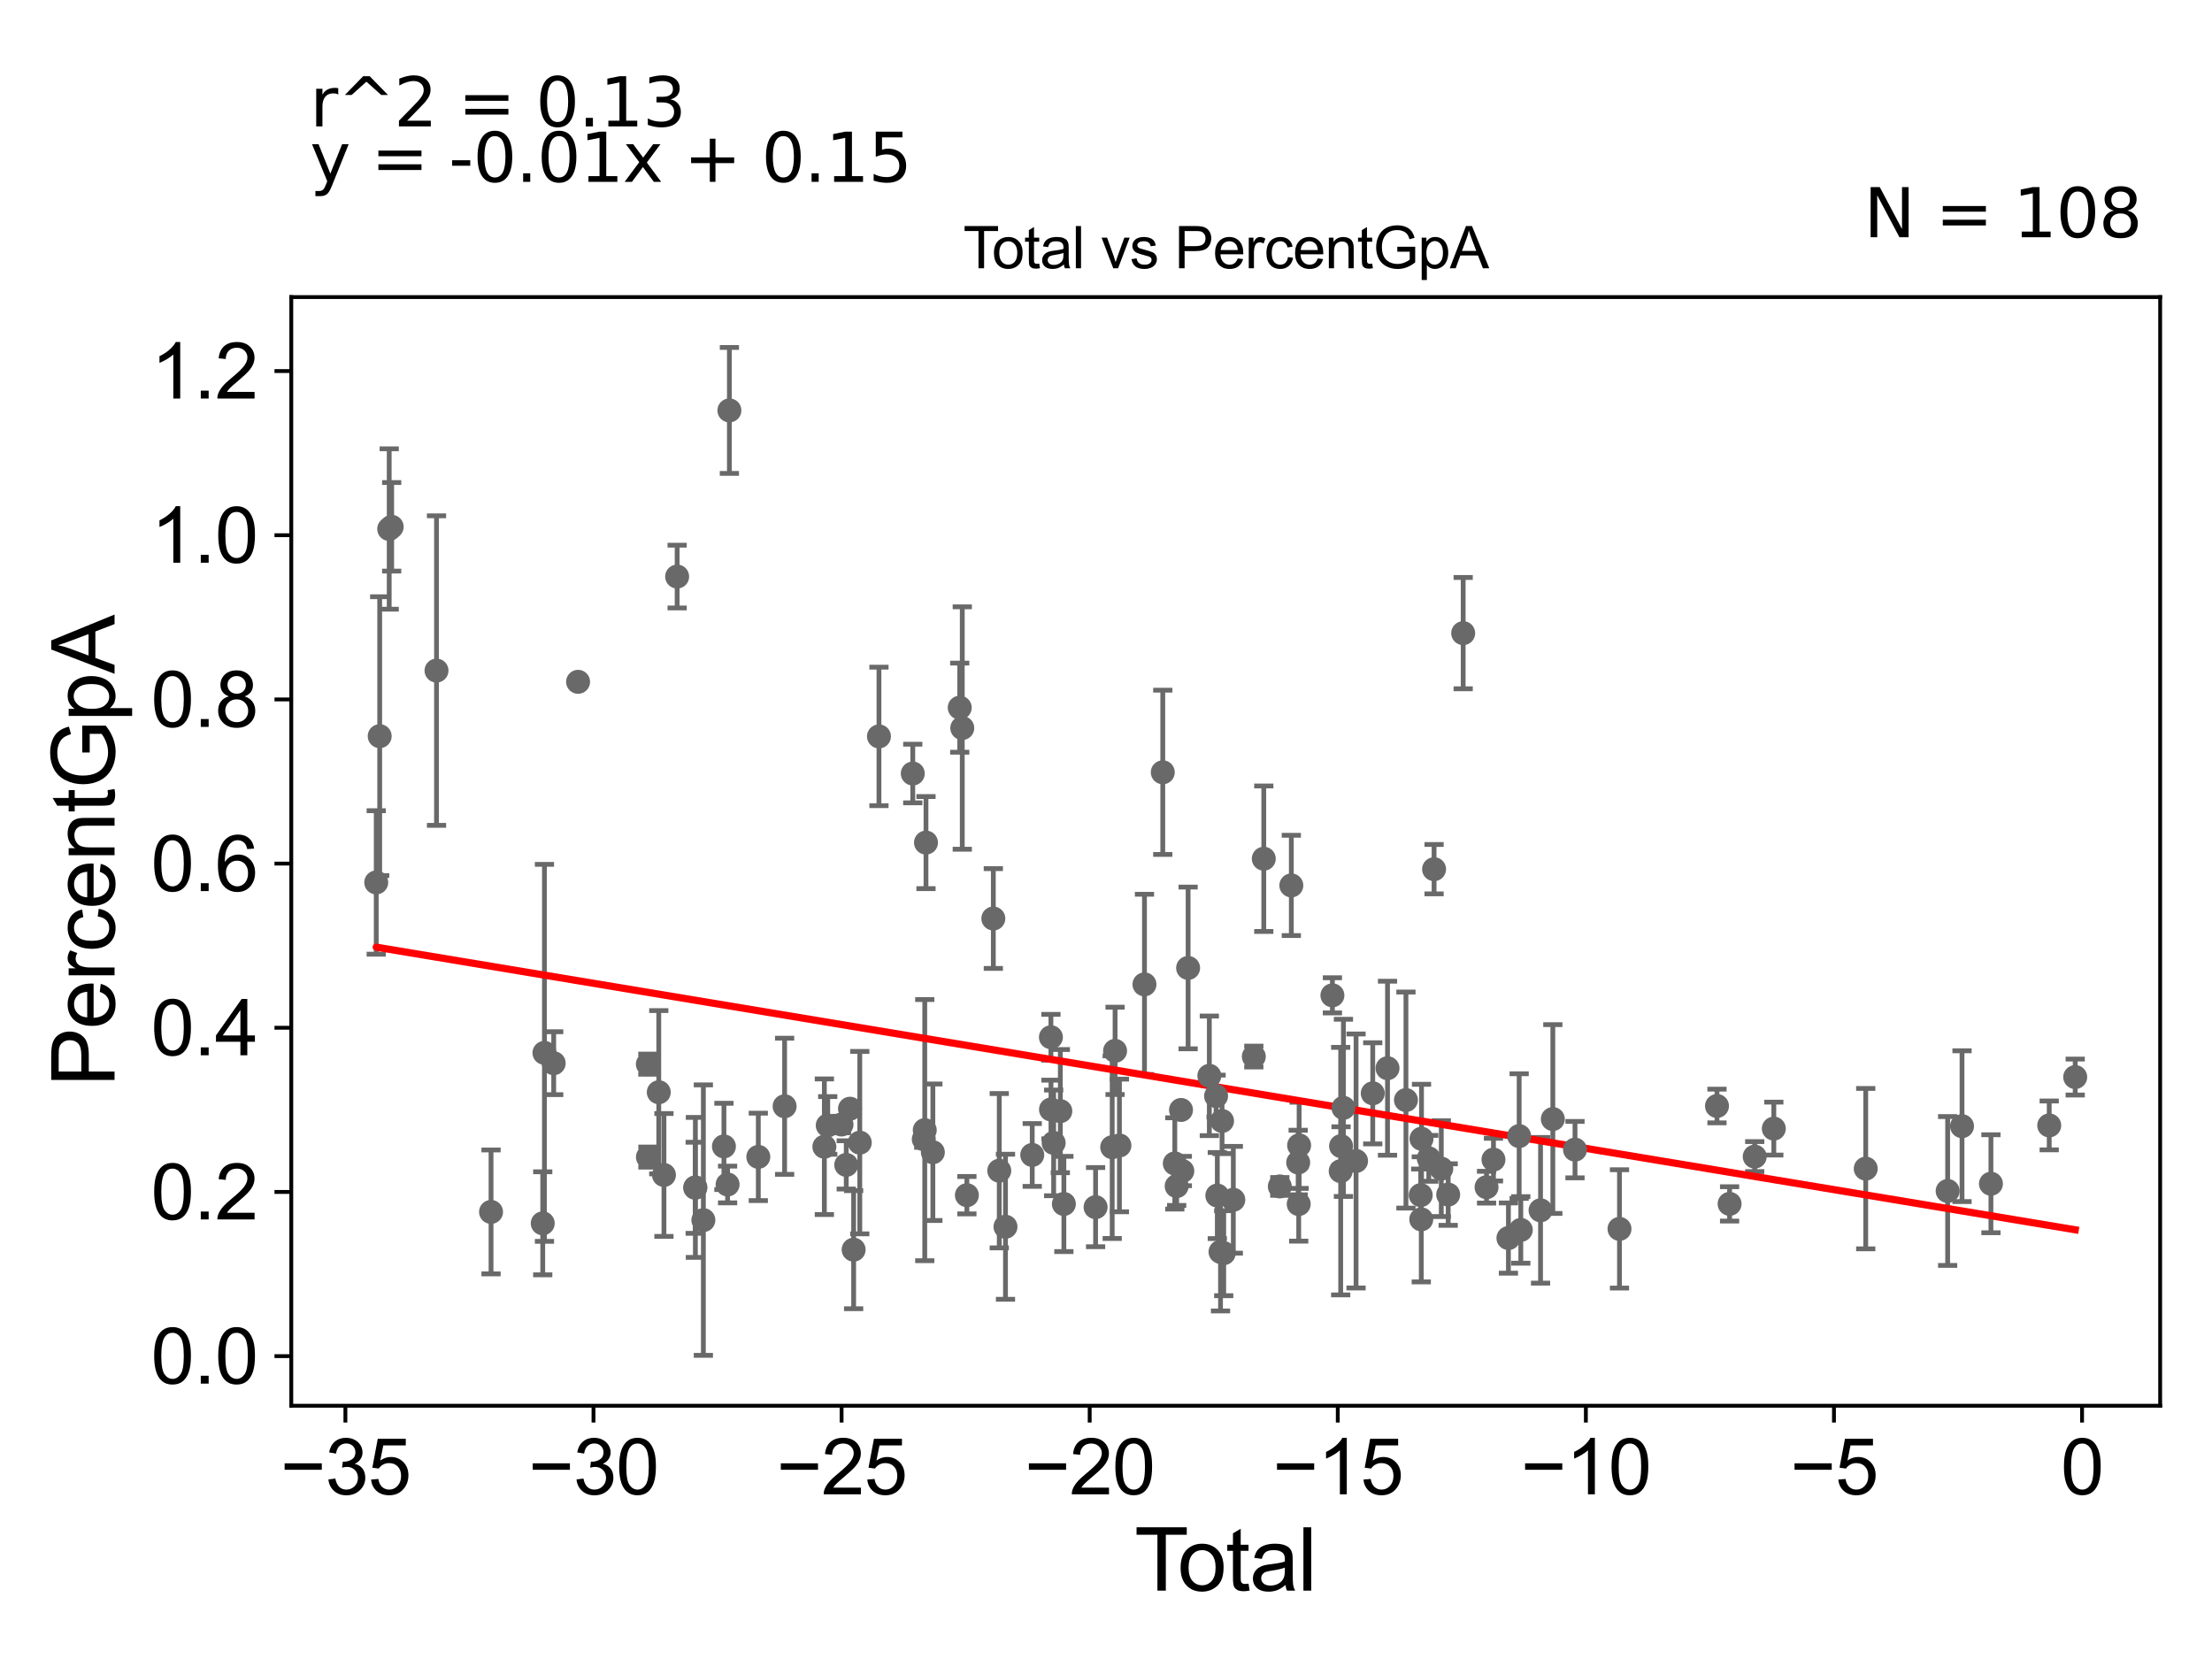 <?xml version="1.0" encoding="utf-8" standalone="no"?>
<!DOCTYPE svg PUBLIC "-//W3C//DTD SVG 1.1//EN"
  "http://www.w3.org/Graphics/SVG/1.1/DTD/svg11.dtd">
<svg xmlns:xlink="http://www.w3.org/1999/xlink" width="460.8pt" height="345.6pt" viewBox="0 0 460.8 345.6" xmlns="http://www.w3.org/2000/svg" version="1.1">
 <defs>
  <style type="text/css">*{stroke-linejoin: round; stroke-linecap: butt}</style>
 </defs>
 <g id="figure_1">
  <g id="patch_1">
   <path d="M 0 345.6 
L 460.8 345.6 
L 460.8 0 
L 0 0 
z
" style="fill: #ffffff"/>
  </g>
  <g id="axes_1">
   <g id="patch_2">
    <path d="M 60.68 292.84 
L 450 292.84 
L 450 61.886 
L 60.68 61.886 
z
" style="fill: #ffffff"/>
   </g>
   <g id="PathCollection_1">
    <defs>
     <path id="m66f0de75be" d="M 0 1.118 
C 0.297 1.118 0.581 1 0.791 0.791 
C 1 0.581 1.118 0.297 1.118 0 
C 1.118 -0.297 1 -0.581 0.791 -0.791 
C 0.581 -1 0.297 -1.118 0 -1.118 
C -0.297 -1.118 -0.581 -1 -0.791 -0.791 
C -1 -0.581 -1.118 -0.297 -1.118 0 
C -1.118 0.297 -1 0.581 -0.791 0.791 
C -0.581 1 -0.297 1.118 0 1.118 
z
" style="stroke: #696969"/>
    </defs>
    <g clip-path="url(#p16397bb208)">
     <use xlink:href="#m66f0de75be" x="432.304" y="224.371" style="fill: #696969; stroke: #696969"/>
     <use xlink:href="#m66f0de75be" x="113.419" y="219.33" style="fill: #696969; stroke: #696969"/>
     <use xlink:href="#m66f0de75be" x="113.062" y="254.84" style="fill: #696969; stroke: #696969"/>
     <use xlink:href="#m66f0de75be" x="206.929" y="191.343" style="fill: #696969; stroke: #696969"/>
     <use xlink:href="#m66f0de75be" x="208.165" y="243.88" style="fill: #696969; stroke: #696969"/>
     <use xlink:href="#m66f0de75be" x="209.462" y="255.554" style="fill: #696969; stroke: #696969"/>
     <use xlink:href="#m66f0de75be" x="215.033" y="240.599" style="fill: #696969; stroke: #696969"/>
     <use xlink:href="#m66f0de75be" x="218.925" y="216.075" style="fill: #696969; stroke: #696969"/>
     <use xlink:href="#m66f0de75be" x="218.94" y="231.126" style="fill: #696969; stroke: #696969"/>
     <use xlink:href="#m66f0de75be" x="102.292" y="252.464" style="fill: #696969; stroke: #696969"/>
     <use xlink:href="#m66f0de75be" x="219.495" y="238.088" style="fill: #696969; stroke: #696969"/>
     <use xlink:href="#m66f0de75be" x="220.886" y="231.468" style="fill: #696969; stroke: #696969"/>
     <use xlink:href="#m66f0de75be" x="115.346" y="221.484" style="fill: #696969; stroke: #696969"/>
     <use xlink:href="#m66f0de75be" x="221.625" y="250.809" style="fill: #696969; stroke: #696969"/>
     <use xlink:href="#m66f0de75be" x="231.692" y="238.983" style="fill: #696969; stroke: #696969"/>
     <use xlink:href="#m66f0de75be" x="232.291" y="218.916" style="fill: #696969; stroke: #696969"/>
     <use xlink:href="#m66f0de75be" x="90.933" y="139.695" style="fill: #696969; stroke: #696969"/>
     <use xlink:href="#m66f0de75be" x="233.197" y="238.624" style="fill: #696969; stroke: #696969"/>
     <use xlink:href="#m66f0de75be" x="151.571" y="246.751" style="fill: #696969; stroke: #696969"/>
     <use xlink:href="#m66f0de75be" x="242.227" y="160.885" style="fill: #696969; stroke: #696969"/>
     <use xlink:href="#m66f0de75be" x="244.734" y="242.365" style="fill: #696969; stroke: #696969"/>
     <use xlink:href="#m66f0de75be" x="245.12" y="247.092" style="fill: #696969; stroke: #696969"/>
     <use xlink:href="#m66f0de75be" x="81.594" y="109.745" style="fill: #696969; stroke: #696969"/>
     <use xlink:href="#m66f0de75be" x="81.079" y="110.199" style="fill: #696969; stroke: #696969"/>
     <use xlink:href="#m66f0de75be" x="246.026" y="231.226" style="fill: #696969; stroke: #696969"/>
     <use xlink:href="#m66f0de75be" x="228.232" y="251.47" style="fill: #696969; stroke: #696969"/>
     <use xlink:href="#m66f0de75be" x="201.422" y="248.981" style="fill: #696969; stroke: #696969"/>
     <use xlink:href="#m66f0de75be" x="200.459" y="151.662" style="fill: #696969; stroke: #696969"/>
     <use xlink:href="#m66f0de75be" x="199.929" y="147.417" style="fill: #696969; stroke: #696969"/>
     <use xlink:href="#m66f0de75be" x="151.945" y="85.499" style="fill: #696969; stroke: #696969"/>
     <use xlink:href="#m66f0de75be" x="146.525" y="254.171" style="fill: #696969; stroke: #696969"/>
     <use xlink:href="#m66f0de75be" x="157.969" y="241" style="fill: #696969; stroke: #696969"/>
     <use xlink:href="#m66f0de75be" x="144.862" y="247.355" style="fill: #696969; stroke: #696969"/>
     <use xlink:href="#m66f0de75be" x="144.824" y="247.437" style="fill: #696969; stroke: #696969"/>
     <use xlink:href="#m66f0de75be" x="163.45" y="230.454" style="fill: #696969; stroke: #696969"/>
     <use xlink:href="#m66f0de75be" x="141.062" y="120.109" style="fill: #696969; stroke: #696969"/>
     <use xlink:href="#m66f0de75be" x="171.73" y="238.884" style="fill: #696969; stroke: #696969"/>
     <use xlink:href="#m66f0de75be" x="138.312" y="244.765" style="fill: #696969; stroke: #696969"/>
     <use xlink:href="#m66f0de75be" x="137.235" y="227.534" style="fill: #696969; stroke: #696969"/>
     <use xlink:href="#m66f0de75be" x="172.433" y="234.446" style="fill: #696969; stroke: #696969"/>
     <use xlink:href="#m66f0de75be" x="175.301" y="234.259" style="fill: #696969; stroke: #696969"/>
     <use xlink:href="#m66f0de75be" x="134.975" y="241.037" style="fill: #696969; stroke: #696969"/>
     <use xlink:href="#m66f0de75be" x="134.962" y="221.688" style="fill: #696969; stroke: #696969"/>
     <use xlink:href="#m66f0de75be" x="176.29" y="242.671" style="fill: #696969; stroke: #696969"/>
     <use xlink:href="#m66f0de75be" x="177.067" y="230.966" style="fill: #696969; stroke: #696969"/>
     <use xlink:href="#m66f0de75be" x="177.828" y="260.331" style="fill: #696969; stroke: #696969"/>
     <use xlink:href="#m66f0de75be" x="179.109" y="238.034" style="fill: #696969; stroke: #696969"/>
     <use xlink:href="#m66f0de75be" x="183.104" y="153.407" style="fill: #696969; stroke: #696969"/>
     <use xlink:href="#m66f0de75be" x="190.147" y="161.138" style="fill: #696969; stroke: #696969"/>
     <use xlink:href="#m66f0de75be" x="192.442" y="237.32" style="fill: #696969; stroke: #696969"/>
     <use xlink:href="#m66f0de75be" x="192.645" y="235.425" style="fill: #696969; stroke: #696969"/>
     <use xlink:href="#m66f0de75be" x="192.9" y="175.528" style="fill: #696969; stroke: #696969"/>
     <use xlink:href="#m66f0de75be" x="194.331" y="240.033" style="fill: #696969; stroke: #696969"/>
     <use xlink:href="#m66f0de75be" x="120.424" y="142.036" style="fill: #696969; stroke: #696969"/>
     <use xlink:href="#m66f0de75be" x="79.098" y="153.355" style="fill: #696969; stroke: #696969"/>
     <use xlink:href="#m66f0de75be" x="78.376" y="183.829" style="fill: #696969; stroke: #696969"/>
     <use xlink:href="#m66f0de75be" x="238.414" y="205.062" style="fill: #696969; stroke: #696969"/>
     <use xlink:href="#m66f0de75be" x="247.505" y="201.642" style="fill: #696969; stroke: #696969"/>
     <use xlink:href="#m66f0de75be" x="295.962" y="248.969" style="fill: #696969; stroke: #696969"/>
     <use xlink:href="#m66f0de75be" x="296.076" y="254.013" style="fill: #696969; stroke: #696969"/>
     <use xlink:href="#m66f0de75be" x="296.125" y="237.225" style="fill: #696969; stroke: #696969"/>
     <use xlink:href="#m66f0de75be" x="297.641" y="241.303" style="fill: #696969; stroke: #696969"/>
     <use xlink:href="#m66f0de75be" x="246.296" y="243.949" style="fill: #696969; stroke: #696969"/>
     <use xlink:href="#m66f0de75be" x="300.247" y="243.45" style="fill: #696969; stroke: #696969"/>
     <use xlink:href="#m66f0de75be" x="301.684" y="248.852" style="fill: #696969; stroke: #696969"/>
     <use xlink:href="#m66f0de75be" x="304.808" y="131.895" style="fill: #696969; stroke: #696969"/>
     <use xlink:href="#m66f0de75be" x="309.676" y="247.314" style="fill: #696969; stroke: #696969"/>
     <use xlink:href="#m66f0de75be" x="311.116" y="241.569" style="fill: #696969; stroke: #696969"/>
     <use xlink:href="#m66f0de75be" x="314.233" y="257.909" style="fill: #696969; stroke: #696969"/>
     <use xlink:href="#m66f0de75be" x="316.468" y="236.667" style="fill: #696969; stroke: #696969"/>
     <use xlink:href="#m66f0de75be" x="292.884" y="229.163" style="fill: #696969; stroke: #696969"/>
     <use xlink:href="#m66f0de75be" x="316.81" y="256.214" style="fill: #696969; stroke: #696969"/>
     <use xlink:href="#m66f0de75be" x="323.484" y="233.116" style="fill: #696969; stroke: #696969"/>
     <use xlink:href="#m66f0de75be" x="328.104" y="239.491" style="fill: #696969; stroke: #696969"/>
     <use xlink:href="#m66f0de75be" x="337.369" y="256" style="fill: #696969; stroke: #696969"/>
     <use xlink:href="#m66f0de75be" x="357.68" y="230.398" style="fill: #696969; stroke: #696969"/>
     <use xlink:href="#m66f0de75be" x="360.306" y="250.788" style="fill: #696969; stroke: #696969"/>
     <use xlink:href="#m66f0de75be" x="365.54" y="240.941" style="fill: #696969; stroke: #696969"/>
     <use xlink:href="#m66f0de75be" x="369.517" y="235.106" style="fill: #696969; stroke: #696969"/>
     <use xlink:href="#m66f0de75be" x="388.666" y="243.449" style="fill: #696969; stroke: #696969"/>
     <use xlink:href="#m66f0de75be" x="405.73" y="248.105" style="fill: #696969; stroke: #696969"/>
     <use xlink:href="#m66f0de75be" x="408.724" y="234.603" style="fill: #696969; stroke: #696969"/>
     <use xlink:href="#m66f0de75be" x="414.748" y="246.595" style="fill: #696969; stroke: #696969"/>
     <use xlink:href="#m66f0de75be" x="426.89" y="234.444" style="fill: #696969; stroke: #696969"/>
     <use xlink:href="#m66f0de75be" x="320.924" y="252.13" style="fill: #696969; stroke: #696969"/>
     <use xlink:href="#m66f0de75be" x="289.045" y="222.53" style="fill: #696969; stroke: #696969"/>
     <use xlink:href="#m66f0de75be" x="298.745" y="181.066" style="fill: #696969; stroke: #696969"/>
     <use xlink:href="#m66f0de75be" x="282.491" y="241.853" style="fill: #696969; stroke: #696969"/>
     <use xlink:href="#m66f0de75be" x="251.927" y="224.118" style="fill: #696969; stroke: #696969"/>
     <use xlink:href="#m66f0de75be" x="253.332" y="228.326" style="fill: #696969; stroke: #696969"/>
     <use xlink:href="#m66f0de75be" x="253.589" y="249.054" style="fill: #696969; stroke: #696969"/>
     <use xlink:href="#m66f0de75be" x="254.258" y="260.781" style="fill: #696969; stroke: #696969"/>
     <use xlink:href="#m66f0de75be" x="254.575" y="233.519" style="fill: #696969; stroke: #696969"/>
     <use xlink:href="#m66f0de75be" x="254.922" y="261.064" style="fill: #696969; stroke: #696969"/>
     <use xlink:href="#m66f0de75be" x="256.923" y="249.934" style="fill: #696969; stroke: #696969"/>
     <use xlink:href="#m66f0de75be" x="261.193" y="220.098" style="fill: #696969; stroke: #696969"/>
     <use xlink:href="#m66f0de75be" x="263.269" y="178.886" style="fill: #696969; stroke: #696969"/>
     <use xlink:href="#m66f0de75be" x="266.608" y="247.155" style="fill: #696969; stroke: #696969"/>
     <use xlink:href="#m66f0de75be" x="285.968" y="227.761" style="fill: #696969; stroke: #696969"/>
     <use xlink:href="#m66f0de75be" x="269.006" y="184.449" style="fill: #696969; stroke: #696969"/>
     <use xlink:href="#m66f0de75be" x="270.435" y="242.178" style="fill: #696969; stroke: #696969"/>
     <use xlink:href="#m66f0de75be" x="270.545" y="250.829" style="fill: #696969; stroke: #696969"/>
     <use xlink:href="#m66f0de75be" x="150.807" y="238.819" style="fill: #696969; stroke: #696969"/>
     <use xlink:href="#m66f0de75be" x="270.631" y="238.593" style="fill: #696969; stroke: #696969"/>
     <use xlink:href="#m66f0de75be" x="279.864" y="230.787" style="fill: #696969; stroke: #696969"/>
     <use xlink:href="#m66f0de75be" x="279.368" y="238.755" style="fill: #696969; stroke: #696969"/>
     <use xlink:href="#m66f0de75be" x="277.564" y="207.349" style="fill: #696969; stroke: #696969"/>
     <use xlink:href="#m66f0de75be" x="279.29" y="243.97" style="fill: #696969; stroke: #696969"/>
    </g>
   </g>
   <g id="matplotlib.axis_1">
    <g id="xtick_1">
     <g id="line2d_1">
      <defs>
       <path id="m50892a7ab6" d="M 0 0 
L 0 3.5 
" style="stroke: #000000; stroke-width: 0.8"/>
      </defs>
      <g>
       <use xlink:href="#m50892a7ab6" x="71.953" y="292.84" style="stroke: #000000; stroke-width: 0.8"/>
      </g>
     </g>
     <g id="text_1">
      <!-- −35 -->
      <g transform="translate(58.383 311.293)scale(0.16 -0.16)">
       <defs>
        <path id="ArialMT-2212" d="M 3381 1997 
L 356 1997 
L 356 2522 
L 3381 2522 
L 3381 1997 
z
" transform="scale(0.016)"/>
        <path id="ArialMT-33" d="M 269 1209 
L 831 1284 
Q 928 806 1161 595 
Q 1394 384 1728 384 
Q 2125 384 2398 659 
Q 2672 934 2672 1341 
Q 2672 1728 2419 1979 
Q 2166 2231 1775 2231 
Q 1616 2231 1378 2169 
L 1441 2663 
Q 1497 2656 1531 2656 
Q 1891 2656 2178 2843 
Q 2466 3031 2466 3422 
Q 2466 3731 2256 3934 
Q 2047 4138 1716 4138 
Q 1388 4138 1169 3931 
Q 950 3725 888 3313 
L 325 3413 
Q 428 3978 793 4289 
Q 1159 4600 1703 4600 
Q 2078 4600 2393 4439 
Q 2709 4278 2876 4000 
Q 3044 3722 3044 3409 
Q 3044 3113 2884 2869 
Q 2725 2625 2413 2481 
Q 2819 2388 3044 2092 
Q 3269 1797 3269 1353 
Q 3269 753 2831 336 
Q 2394 -81 1725 -81 
Q 1122 -81 723 278 
Q 325 638 269 1209 
z
" transform="scale(0.016)"/>
        <path id="ArialMT-35" d="M 266 1200 
L 856 1250 
Q 922 819 1161 601 
Q 1400 384 1738 384 
Q 2144 384 2425 690 
Q 2706 997 2706 1503 
Q 2706 1984 2436 2262 
Q 2166 2541 1728 2541 
Q 1456 2541 1237 2417 
Q 1019 2294 894 2097 
L 366 2166 
L 809 4519 
L 3088 4519 
L 3088 3981 
L 1259 3981 
L 1013 2750 
Q 1425 3038 1878 3038 
Q 2478 3038 2890 2622 
Q 3303 2206 3303 1553 
Q 3303 931 2941 478 
Q 2500 -78 1738 -78 
Q 1113 -78 717 272 
Q 322 622 266 1200 
z
" transform="scale(0.016)"/>
       </defs>
       <use xlink:href="#ArialMT-2212"/>
       <use xlink:href="#ArialMT-33" x="58.398"/>
       <use xlink:href="#ArialMT-35" x="114.014"/>
      </g>
     </g>
    </g>
    <g id="xtick_2">
     <g id="line2d_2">
      <g>
       <use xlink:href="#m50892a7ab6" x="123.636" y="292.84" style="stroke: #000000; stroke-width: 0.8"/>
      </g>
     </g>
     <g id="text_2">
      <!-- −30 -->
      <g transform="translate(110.066 311.293)scale(0.16 -0.16)">
       <defs>
        <path id="ArialMT-30" d="M 266 2259 
Q 266 3072 433 3567 
Q 600 4063 929 4331 
Q 1259 4600 1759 4600 
Q 2128 4600 2406 4451 
Q 2684 4303 2865 4023 
Q 3047 3744 3150 3342 
Q 3253 2941 3253 2259 
Q 3253 1453 3087 958 
Q 2922 463 2592 192 
Q 2263 -78 1759 -78 
Q 1097 -78 719 397 
Q 266 969 266 2259 
z
M 844 2259 
Q 844 1131 1108 757 
Q 1372 384 1759 384 
Q 2147 384 2411 759 
Q 2675 1134 2675 2259 
Q 2675 3391 2411 3762 
Q 2147 4134 1753 4134 
Q 1366 4134 1134 3806 
Q 844 3388 844 2259 
z
" transform="scale(0.016)"/>
       </defs>
       <use xlink:href="#ArialMT-2212"/>
       <use xlink:href="#ArialMT-33" x="58.398"/>
       <use xlink:href="#ArialMT-30" x="114.014"/>
      </g>
     </g>
    </g>
    <g id="xtick_3">
     <g id="line2d_3">
      <g>
       <use xlink:href="#m50892a7ab6" x="175.318" y="292.84" style="stroke: #000000; stroke-width: 0.8"/>
      </g>
     </g>
     <g id="text_3">
      <!-- −25 -->
      <g transform="translate(161.748 311.293)scale(0.16 -0.16)">
       <defs>
        <path id="ArialMT-32" d="M 3222 541 
L 3222 0 
L 194 0 
Q 188 203 259 391 
Q 375 700 629 1000 
Q 884 1300 1366 1694 
Q 2113 2306 2375 2664 
Q 2638 3022 2638 3341 
Q 2638 3675 2398 3904 
Q 2159 4134 1775 4134 
Q 1369 4134 1125 3890 
Q 881 3647 878 3216 
L 300 3275 
Q 359 3922 746 4261 
Q 1134 4600 1788 4600 
Q 2447 4600 2831 4234 
Q 3216 3869 3216 3328 
Q 3216 3053 3103 2787 
Q 2991 2522 2730 2228 
Q 2469 1934 1863 1422 
Q 1356 997 1212 845 
Q 1069 694 975 541 
L 3222 541 
z
" transform="scale(0.016)"/>
       </defs>
       <use xlink:href="#ArialMT-2212"/>
       <use xlink:href="#ArialMT-32" x="58.398"/>
       <use xlink:href="#ArialMT-35" x="114.014"/>
      </g>
     </g>
    </g>
    <g id="xtick_4">
     <g id="line2d_4">
      <g>
       <use xlink:href="#m50892a7ab6" x="227" y="292.84" style="stroke: #000000; stroke-width: 0.8"/>
      </g>
     </g>
     <g id="text_4">
      <!-- −20 -->
      <g transform="translate(213.43 311.293)scale(0.16 -0.16)">
       <use xlink:href="#ArialMT-2212"/>
       <use xlink:href="#ArialMT-32" x="58.398"/>
       <use xlink:href="#ArialMT-30" x="114.014"/>
      </g>
     </g>
    </g>
    <g id="xtick_5">
     <g id="line2d_5">
      <g>
       <use xlink:href="#m50892a7ab6" x="278.683" y="292.84" style="stroke: #000000; stroke-width: 0.8"/>
      </g>
     </g>
     <g id="text_5">
      <!-- −15 -->
      <g transform="translate(265.113 311.293)scale(0.16 -0.16)">
       <defs>
        <path id="ArialMT-31" d="M 2384 0 
L 1822 0 
L 1822 3584 
Q 1619 3391 1289 3197 
Q 959 3003 697 2906 
L 697 3450 
Q 1169 3672 1522 3987 
Q 1875 4303 2022 4600 
L 2384 4600 
L 2384 0 
z
" transform="scale(0.016)"/>
       </defs>
       <use xlink:href="#ArialMT-2212"/>
       <use xlink:href="#ArialMT-31" x="58.398"/>
       <use xlink:href="#ArialMT-35" x="114.014"/>
      </g>
     </g>
    </g>
    <g id="xtick_6">
     <g id="line2d_6">
      <g>
       <use xlink:href="#m50892a7ab6" x="330.365" y="292.84" style="stroke: #000000; stroke-width: 0.8"/>
      </g>
     </g>
     <g id="text_6">
      <!-- −10 -->
      <g transform="translate(316.795 311.293)scale(0.16 -0.16)">
       <use xlink:href="#ArialMT-2212"/>
       <use xlink:href="#ArialMT-31" x="58.398"/>
       <use xlink:href="#ArialMT-30" x="114.014"/>
      </g>
     </g>
    </g>
    <g id="xtick_7">
     <g id="line2d_7">
      <g>
       <use xlink:href="#m50892a7ab6" x="382.047" y="292.84" style="stroke: #000000; stroke-width: 0.8"/>
      </g>
     </g>
     <g id="text_7">
      <!-- −5 -->
      <g transform="translate(372.926 311.293)scale(0.16 -0.16)">
       <use xlink:href="#ArialMT-2212"/>
       <use xlink:href="#ArialMT-35" x="58.398"/>
      </g>
     </g>
    </g>
    <g id="xtick_8">
     <g id="line2d_8">
      <g>
       <use xlink:href="#m50892a7ab6" x="433.73" y="292.84" style="stroke: #000000; stroke-width: 0.8"/>
      </g>
     </g>
     <g id="text_8">
      <!-- 0 -->
      <g transform="translate(429.281 311.293)scale(0.16 -0.16)">
       <use xlink:href="#ArialMT-30"/>
      </g>
     </g>
    </g>
    <g id="text_9">
     <!-- Total -->
     <g transform="translate(236.335 331.357)scale(0.18 -0.18)">
      <defs>
       <path id="ArialMT-54" d="M 1659 0 
L 1659 4041 
L 150 4041 
L 150 4581 
L 3781 4581 
L 3781 4041 
L 2266 4041 
L 2266 0 
L 1659 0 
z
" transform="scale(0.016)"/>
       <path id="ArialMT-6f" d="M 213 1659 
Q 213 2581 725 3025 
Q 1153 3394 1769 3394 
Q 2453 3394 2887 2945 
Q 3322 2497 3322 1706 
Q 3322 1066 3130 698 
Q 2938 331 2570 128 
Q 2203 -75 1769 -75 
Q 1072 -75 642 372 
Q 213 819 213 1659 
z
M 791 1659 
Q 791 1022 1069 705 
Q 1347 388 1769 388 
Q 2188 388 2466 706 
Q 2744 1025 2744 1678 
Q 2744 2294 2464 2611 
Q 2184 2928 1769 2928 
Q 1347 2928 1069 2612 
Q 791 2297 791 1659 
z
" transform="scale(0.016)"/>
       <path id="ArialMT-74" d="M 1650 503 
L 1731 6 
Q 1494 -44 1306 -44 
Q 1000 -44 831 53 
Q 663 150 594 308 
Q 525 466 525 972 
L 525 2881 
L 113 2881 
L 113 3319 
L 525 3319 
L 525 4141 
L 1084 4478 
L 1084 3319 
L 1650 3319 
L 1650 2881 
L 1084 2881 
L 1084 941 
Q 1084 700 1114 631 
Q 1144 563 1211 522 
Q 1278 481 1403 481 
Q 1497 481 1650 503 
z
" transform="scale(0.016)"/>
       <path id="ArialMT-61" d="M 2588 409 
Q 2275 144 1986 34 
Q 1697 -75 1366 -75 
Q 819 -75 525 192 
Q 231 459 231 875 
Q 231 1119 342 1320 
Q 453 1522 633 1644 
Q 813 1766 1038 1828 
Q 1203 1872 1538 1913 
Q 2219 1994 2541 2106 
Q 2544 2222 2544 2253 
Q 2544 2597 2384 2738 
Q 2169 2928 1744 2928 
Q 1347 2928 1158 2789 
Q 969 2650 878 2297 
L 328 2372 
Q 403 2725 575 2942 
Q 747 3159 1072 3276 
Q 1397 3394 1825 3394 
Q 2250 3394 2515 3294 
Q 2781 3194 2906 3042 
Q 3031 2891 3081 2659 
Q 3109 2516 3109 2141 
L 3109 1391 
Q 3109 606 3145 398 
Q 3181 191 3288 0 
L 2700 0 
Q 2613 175 2588 409 
z
M 2541 1666 
Q 2234 1541 1622 1453 
Q 1275 1403 1131 1340 
Q 988 1278 909 1158 
Q 831 1038 831 891 
Q 831 666 1001 516 
Q 1172 366 1500 366 
Q 1825 366 2078 508 
Q 2331 650 2450 897 
Q 2541 1088 2541 1459 
L 2541 1666 
z
" transform="scale(0.016)"/>
       <path id="ArialMT-6c" d="M 409 0 
L 409 4581 
L 972 4581 
L 972 0 
L 409 0 
z
" transform="scale(0.016)"/>
      </defs>
      <use xlink:href="#ArialMT-54"/>
      <use xlink:href="#ArialMT-6f" x="49.959"/>
      <use xlink:href="#ArialMT-74" x="105.574"/>
      <use xlink:href="#ArialMT-61" x="133.357"/>
      <use xlink:href="#ArialMT-6c" x="188.973"/>
     </g>
    </g>
   </g>
   <g id="matplotlib.axis_2">
    <g id="ytick_1">
     <g id="line2d_9">
      <defs>
       <path id="m22ceaec166" d="M 0 0 
L -3.5 0 
" style="stroke: #000000; stroke-width: 0.8"/>
      </defs>
      <g>
       <use xlink:href="#m22ceaec166" x="60.68" y="282.504" style="stroke: #000000; stroke-width: 0.8"/>
      </g>
     </g>
     <g id="text_10">
      <!-- 0.0 -->
      <g transform="translate(31.44 288.23)scale(0.16 -0.16)">
       <defs>
        <path id="ArialMT-2e" d="M 581 0 
L 581 641 
L 1222 641 
L 1222 0 
L 581 0 
z
" transform="scale(0.016)"/>
       </defs>
       <use xlink:href="#ArialMT-30"/>
       <use xlink:href="#ArialMT-2e" x="55.615"/>
       <use xlink:href="#ArialMT-30" x="83.398"/>
      </g>
     </g>
    </g>
    <g id="ytick_2">
     <g id="line2d_10">
      <g>
       <use xlink:href="#m22ceaec166" x="60.68" y="248.303" style="stroke: #000000; stroke-width: 0.8"/>
      </g>
     </g>
     <g id="text_11">
      <!-- 0.2 -->
      <g transform="translate(31.44 254.029)scale(0.16 -0.16)">
       <use xlink:href="#ArialMT-30"/>
       <use xlink:href="#ArialMT-2e" x="55.615"/>
       <use xlink:href="#ArialMT-32" x="83.398"/>
      </g>
     </g>
    </g>
    <g id="ytick_3">
     <g id="line2d_11">
      <g>
       <use xlink:href="#m22ceaec166" x="60.68" y="214.102" style="stroke: #000000; stroke-width: 0.8"/>
      </g>
     </g>
     <g id="text_12">
      <!-- 0.4 -->
      <g transform="translate(31.44 219.828)scale(0.16 -0.16)">
       <defs>
        <path id="ArialMT-34" d="M 2069 0 
L 2069 1097 
L 81 1097 
L 81 1613 
L 2172 4581 
L 2631 4581 
L 2631 1613 
L 3250 1613 
L 3250 1097 
L 2631 1097 
L 2631 0 
L 2069 0 
z
M 2069 1613 
L 2069 3678 
L 634 1613 
L 2069 1613 
z
" transform="scale(0.016)"/>
       </defs>
       <use xlink:href="#ArialMT-30"/>
       <use xlink:href="#ArialMT-2e" x="55.615"/>
       <use xlink:href="#ArialMT-34" x="83.398"/>
      </g>
     </g>
    </g>
    <g id="ytick_4">
     <g id="line2d_12">
      <g>
       <use xlink:href="#m22ceaec166" x="60.68" y="179.901" style="stroke: #000000; stroke-width: 0.8"/>
      </g>
     </g>
     <g id="text_13">
      <!-- 0.6 -->
      <g transform="translate(31.44 185.627)scale(0.16 -0.16)">
       <defs>
        <path id="ArialMT-36" d="M 3184 3459 
L 2625 3416 
Q 2550 3747 2413 3897 
Q 2184 4138 1850 4138 
Q 1581 4138 1378 3988 
Q 1113 3794 959 3422 
Q 806 3050 800 2363 
Q 1003 2672 1297 2822 
Q 1591 2972 1913 2972 
Q 2475 2972 2870 2558 
Q 3266 2144 3266 1488 
Q 3266 1056 3080 686 
Q 2894 316 2569 119 
Q 2244 -78 1831 -78 
Q 1128 -78 684 439 
Q 241 956 241 2144 
Q 241 3472 731 4075 
Q 1159 4600 1884 4600 
Q 2425 4600 2770 4297 
Q 3116 3994 3184 3459 
z
M 888 1484 
Q 888 1194 1011 928 
Q 1134 663 1356 523 
Q 1578 384 1822 384 
Q 2178 384 2434 671 
Q 2691 959 2691 1453 
Q 2691 1928 2437 2201 
Q 2184 2475 1800 2475 
Q 1419 2475 1153 2201 
Q 888 1928 888 1484 
z
" transform="scale(0.016)"/>
       </defs>
       <use xlink:href="#ArialMT-30"/>
       <use xlink:href="#ArialMT-2e" x="55.615"/>
       <use xlink:href="#ArialMT-36" x="83.398"/>
      </g>
     </g>
    </g>
    <g id="ytick_5">
     <g id="line2d_13">
      <g>
       <use xlink:href="#m22ceaec166" x="60.68" y="145.7" style="stroke: #000000; stroke-width: 0.8"/>
      </g>
     </g>
     <g id="text_14">
      <!-- 0.8 -->
      <g transform="translate(31.44 151.426)scale(0.16 -0.16)">
       <defs>
        <path id="ArialMT-38" d="M 1131 2484 
Q 781 2613 612 2850 
Q 444 3088 444 3419 
Q 444 3919 803 4259 
Q 1163 4600 1759 4600 
Q 2359 4600 2725 4251 
Q 3091 3903 3091 3403 
Q 3091 3084 2923 2848 
Q 2756 2613 2416 2484 
Q 2838 2347 3058 2040 
Q 3278 1734 3278 1309 
Q 3278 722 2862 322 
Q 2447 -78 1769 -78 
Q 1091 -78 675 323 
Q 259 725 259 1325 
Q 259 1772 486 2073 
Q 713 2375 1131 2484 
z
M 1019 3438 
Q 1019 3113 1228 2906 
Q 1438 2700 1772 2700 
Q 2097 2700 2305 2904 
Q 2513 3109 2513 3406 
Q 2513 3716 2298 3927 
Q 2084 4138 1766 4138 
Q 1444 4138 1231 3931 
Q 1019 3725 1019 3438 
z
M 838 1322 
Q 838 1081 952 856 
Q 1066 631 1291 507 
Q 1516 384 1775 384 
Q 2178 384 2440 643 
Q 2703 903 2703 1303 
Q 2703 1709 2433 1975 
Q 2163 2241 1756 2241 
Q 1359 2241 1098 1978 
Q 838 1716 838 1322 
z
" transform="scale(0.016)"/>
       </defs>
       <use xlink:href="#ArialMT-30"/>
       <use xlink:href="#ArialMT-2e" x="55.615"/>
       <use xlink:href="#ArialMT-38" x="83.398"/>
      </g>
     </g>
    </g>
    <g id="ytick_6">
     <g id="line2d_14">
      <g>
       <use xlink:href="#m22ceaec166" x="60.68" y="111.499" style="stroke: #000000; stroke-width: 0.8"/>
      </g>
     </g>
     <g id="text_15">
      <!-- 1.0 -->
      <g transform="translate(31.44 117.225)scale(0.16 -0.16)">
       <use xlink:href="#ArialMT-31"/>
       <use xlink:href="#ArialMT-2e" x="55.615"/>
       <use xlink:href="#ArialMT-30" x="83.398"/>
      </g>
     </g>
    </g>
    <g id="ytick_7">
     <g id="line2d_15">
      <g>
       <use xlink:href="#m22ceaec166" x="60.68" y="77.298" style="stroke: #000000; stroke-width: 0.8"/>
      </g>
     </g>
     <g id="text_16">
      <!-- 1.2 -->
      <g transform="translate(31.44 83.024)scale(0.16 -0.16)">
       <use xlink:href="#ArialMT-31"/>
       <use xlink:href="#ArialMT-2e" x="55.615"/>
       <use xlink:href="#ArialMT-32" x="83.398"/>
      </g>
     </g>
    </g>
    <g id="text_17">
     <!-- PercentGpA -->
     <g transform="translate(23.863 226.386)rotate(-90)scale(0.18 -0.18)">
      <defs>
       <path id="ArialMT-50" d="M 494 0 
L 494 4581 
L 2222 4581 
Q 2678 4581 2919 4538 
Q 3256 4481 3484 4323 
Q 3713 4166 3852 3881 
Q 3991 3597 3991 3256 
Q 3991 2672 3619 2267 
Q 3247 1863 2275 1863 
L 1100 1863 
L 1100 0 
L 494 0 
z
M 1100 2403 
L 2284 2403 
Q 2872 2403 3119 2622 
Q 3366 2841 3366 3238 
Q 3366 3525 3220 3729 
Q 3075 3934 2838 4000 
Q 2684 4041 2272 4041 
L 1100 4041 
L 1100 2403 
z
" transform="scale(0.016)"/>
       <path id="ArialMT-65" d="M 2694 1069 
L 3275 997 
Q 3138 488 2766 206 
Q 2394 -75 1816 -75 
Q 1088 -75 661 373 
Q 234 822 234 1631 
Q 234 2469 665 2931 
Q 1097 3394 1784 3394 
Q 2450 3394 2872 2941 
Q 3294 2488 3294 1666 
Q 3294 1616 3291 1516 
L 816 1516 
Q 847 969 1125 678 
Q 1403 388 1819 388 
Q 2128 388 2347 550 
Q 2566 713 2694 1069 
z
M 847 1978 
L 2700 1978 
Q 2663 2397 2488 2606 
Q 2219 2931 1791 2931 
Q 1403 2931 1139 2672 
Q 875 2413 847 1978 
z
" transform="scale(0.016)"/>
       <path id="ArialMT-72" d="M 416 0 
L 416 3319 
L 922 3319 
L 922 2816 
Q 1116 3169 1280 3281 
Q 1444 3394 1641 3394 
Q 1925 3394 2219 3213 
L 2025 2691 
Q 1819 2813 1613 2813 
Q 1428 2813 1281 2702 
Q 1134 2591 1072 2394 
Q 978 2094 978 1738 
L 978 0 
L 416 0 
z
" transform="scale(0.016)"/>
       <path id="ArialMT-63" d="M 2588 1216 
L 3141 1144 
Q 3050 572 2676 248 
Q 2303 -75 1759 -75 
Q 1078 -75 664 370 
Q 250 816 250 1647 
Q 250 2184 428 2587 
Q 606 2991 970 3192 
Q 1334 3394 1763 3394 
Q 2303 3394 2647 3120 
Q 2991 2847 3088 2344 
L 2541 2259 
Q 2463 2594 2264 2762 
Q 2066 2931 1784 2931 
Q 1359 2931 1093 2626 
Q 828 2322 828 1663 
Q 828 994 1084 691 
Q 1341 388 1753 388 
Q 2084 388 2306 591 
Q 2528 794 2588 1216 
z
" transform="scale(0.016)"/>
       <path id="ArialMT-6e" d="M 422 0 
L 422 3319 
L 928 3319 
L 928 2847 
Q 1294 3394 1984 3394 
Q 2284 3394 2536 3286 
Q 2788 3178 2913 3003 
Q 3038 2828 3088 2588 
Q 3119 2431 3119 2041 
L 3119 0 
L 2556 0 
L 2556 2019 
Q 2556 2363 2490 2533 
Q 2425 2703 2258 2804 
Q 2091 2906 1866 2906 
Q 1506 2906 1245 2678 
Q 984 2450 984 1813 
L 984 0 
L 422 0 
z
" transform="scale(0.016)"/>
       <path id="ArialMT-47" d="M 2638 1797 
L 2638 2334 
L 4578 2338 
L 4578 638 
Q 4131 281 3656 101 
Q 3181 -78 2681 -78 
Q 2006 -78 1454 211 
Q 903 500 622 1047 
Q 341 1594 341 2269 
Q 341 2938 620 3517 
Q 900 4097 1425 4378 
Q 1950 4659 2634 4659 
Q 3131 4659 3532 4498 
Q 3934 4338 4162 4050 
Q 4391 3763 4509 3300 
L 3963 3150 
Q 3859 3500 3706 3700 
Q 3553 3900 3268 4020 
Q 2984 4141 2638 4141 
Q 2222 4141 1919 4014 
Q 1616 3888 1430 3681 
Q 1244 3475 1141 3228 
Q 966 2803 966 2306 
Q 966 1694 1177 1281 
Q 1388 869 1791 669 
Q 2194 469 2647 469 
Q 3041 469 3416 620 
Q 3791 772 3984 944 
L 3984 1797 
L 2638 1797 
z
" transform="scale(0.016)"/>
       <path id="ArialMT-70" d="M 422 -1272 
L 422 3319 
L 934 3319 
L 934 2888 
Q 1116 3141 1344 3267 
Q 1572 3394 1897 3394 
Q 2322 3394 2647 3175 
Q 2972 2956 3137 2557 
Q 3303 2159 3303 1684 
Q 3303 1175 3120 767 
Q 2938 359 2589 142 
Q 2241 -75 1856 -75 
Q 1575 -75 1351 44 
Q 1128 163 984 344 
L 984 -1272 
L 422 -1272 
z
M 931 1641 
Q 931 1000 1190 694 
Q 1450 388 1819 388 
Q 2194 388 2461 705 
Q 2728 1022 2728 1688 
Q 2728 2322 2467 2637 
Q 2206 2953 1844 2953 
Q 1484 2953 1207 2617 
Q 931 2281 931 1641 
z
" transform="scale(0.016)"/>
       <path id="ArialMT-41" d="M -9 0 
L 1750 4581 
L 2403 4581 
L 4278 0 
L 3588 0 
L 3053 1388 
L 1138 1388 
L 634 0 
L -9 0 
z
M 1313 1881 
L 2866 1881 
L 2388 3150 
Q 2169 3728 2063 4100 
Q 1975 3659 1816 3225 
L 1313 1881 
z
" transform="scale(0.016)"/>
      </defs>
      <use xlink:href="#ArialMT-50"/>
      <use xlink:href="#ArialMT-65" x="66.699"/>
      <use xlink:href="#ArialMT-72" x="122.314"/>
      <use xlink:href="#ArialMT-63" x="155.615"/>
      <use xlink:href="#ArialMT-65" x="205.615"/>
      <use xlink:href="#ArialMT-6e" x="261.23"/>
      <use xlink:href="#ArialMT-74" x="316.846"/>
      <use xlink:href="#ArialMT-47" x="344.629"/>
      <use xlink:href="#ArialMT-70" x="422.412"/>
      <use xlink:href="#ArialMT-41" x="478.027"/>
     </g>
    </g>
   </g>
   <g id="LineCollection_1">
    <path d="M 432.304 228.115 
L 432.304 220.628 
" clip-path="url(#p16397bb208)" style="fill: none; stroke: #696969"/>
    <path d="M 113.419 258.598 
L 113.419 180.062 
" clip-path="url(#p16397bb208)" style="fill: none; stroke: #696969"/>
    <path d="M 113.062 265.569 
L 113.062 244.111 
" clip-path="url(#p16397bb208)" style="fill: none; stroke: #696969"/>
    <path d="M 206.929 201.735 
L 206.929 180.952 
" clip-path="url(#p16397bb208)" style="fill: none; stroke: #696969"/>
    <path d="M 208.165 259.954 
L 208.165 227.806 
" clip-path="url(#p16397bb208)" style="fill: none; stroke: #696969"/>
    <path d="M 209.462 270.66 
L 209.462 240.448 
" clip-path="url(#p16397bb208)" style="fill: none; stroke: #696969"/>
    <path d="M 215.033 247.145 
L 215.033 234.053 
" clip-path="url(#p16397bb208)" style="fill: none; stroke: #696969"/>
    <path d="M 218.925 220.84 
L 218.925 211.309 
" clip-path="url(#p16397bb208)" style="fill: none; stroke: #696969"/>
    <path d="M 218.94 237.233 
L 218.94 225.018 
" clip-path="url(#p16397bb208)" style="fill: none; stroke: #696969"/>
    <path d="M 102.292 265.371 
L 102.292 239.557 
" clip-path="url(#p16397bb208)" style="fill: none; stroke: #696969"/>
    <path d="M 219.495 249.096 
L 219.495 227.08 
" clip-path="url(#p16397bb208)" style="fill: none; stroke: #696969"/>
    <path d="M 220.886 244.298 
L 220.886 218.638 
" clip-path="url(#p16397bb208)" style="fill: none; stroke: #696969"/>
    <path d="M 115.346 228.037 
L 115.346 214.931 
" clip-path="url(#p16397bb208)" style="fill: none; stroke: #696969"/>
    <path d="M 221.625 260.727 
L 221.625 240.891 
" clip-path="url(#p16397bb208)" style="fill: none; stroke: #696969"/>
    <path d="M 231.692 258 
L 231.692 219.965 
" clip-path="url(#p16397bb208)" style="fill: none; stroke: #696969"/>
    <path d="M 232.291 228.013 
L 232.291 209.818 
" clip-path="url(#p16397bb208)" style="fill: none; stroke: #696969"/>
    <path d="M 90.933 171.935 
L 90.933 107.456 
" clip-path="url(#p16397bb208)" style="fill: none; stroke: #696969"/>
    <path d="M 233.197 252.442 
L 233.197 224.806 
" clip-path="url(#p16397bb208)" style="fill: none; stroke: #696969"/>
    <path d="M 151.571 250.575 
L 151.571 242.926 
" clip-path="url(#p16397bb208)" style="fill: none; stroke: #696969"/>
    <path d="M 242.227 177.996 
L 242.227 143.774 
" clip-path="url(#p16397bb208)" style="fill: none; stroke: #696969"/>
    <path d="M 244.734 251.871 
L 244.734 232.859 
" clip-path="url(#p16397bb208)" style="fill: none; stroke: #696969"/>
    <path d="M 245.12 251.116 
L 245.12 243.069 
" clip-path="url(#p16397bb208)" style="fill: none; stroke: #696969"/>
    <path d="M 81.594 118.969 
L 81.594 100.522 
" clip-path="url(#p16397bb208)" style="fill: none; stroke: #696969"/>
    <path d="M 81.079 126.906 
L 81.079 93.493 
" clip-path="url(#p16397bb208)" style="fill: none; stroke: #696969"/>
    <path d="M 246.026 231.827 
L 246.026 230.625 
" clip-path="url(#p16397bb208)" style="fill: none; stroke: #696969"/>
    <path d="M 228.232 259.715 
L 228.232 243.226 
" clip-path="url(#p16397bb208)" style="fill: none; stroke: #696969"/>
    <path d="M 201.422 252.876 
L 201.422 245.086 
" clip-path="url(#p16397bb208)" style="fill: none; stroke: #696969"/>
    <path d="M 200.459 176.908 
L 200.459 126.417 
" clip-path="url(#p16397bb208)" style="fill: none; stroke: #696969"/>
    <path d="M 199.929 156.701 
L 199.929 138.133 
" clip-path="url(#p16397bb208)" style="fill: none; stroke: #696969"/>
    <path d="M 151.945 98.614 
L 151.945 72.384 
" clip-path="url(#p16397bb208)" style="fill: none; stroke: #696969"/>
    <path d="M 146.525 282.342 
L 146.525 226 
" clip-path="url(#p16397bb208)" style="fill: none; stroke: #696969"/>
    <path d="M 157.969 250.105 
L 157.969 231.894 
" clip-path="url(#p16397bb208)" style="fill: none; stroke: #696969"/>
    <path d="M 144.862 261.933 
L 144.862 232.776 
" clip-path="url(#p16397bb208)" style="fill: none; stroke: #696969"/>
    <path d="M 144.824 256.921 
L 144.824 237.953 
" clip-path="url(#p16397bb208)" style="fill: none; stroke: #696969"/>
    <path d="M 163.45 244.632 
L 163.45 216.277 
" clip-path="url(#p16397bb208)" style="fill: none; stroke: #696969"/>
    <path d="M 141.062 126.646 
L 141.062 113.571 
" clip-path="url(#p16397bb208)" style="fill: none; stroke: #696969"/>
    <path d="M 171.73 253.01 
L 171.73 224.758 
" clip-path="url(#p16397bb208)" style="fill: none; stroke: #696969"/>
    <path d="M 138.312 257.561 
L 138.312 231.97 
" clip-path="url(#p16397bb208)" style="fill: none; stroke: #696969"/>
    <path d="M 137.235 244.541 
L 137.235 210.527 
" clip-path="url(#p16397bb208)" style="fill: none; stroke: #696969"/>
    <path d="M 172.433 240.45 
L 172.433 228.442 
" clip-path="url(#p16397bb208)" style="fill: none; stroke: #696969"/>
    <path d="M 175.301 235.977 
L 175.301 232.541 
" clip-path="url(#p16397bb208)" style="fill: none; stroke: #696969"/>
    <path d="M 134.975 243.13 
L 134.975 238.945 
" clip-path="url(#p16397bb208)" style="fill: none; stroke: #696969"/>
    <path d="M 134.962 223.787 
L 134.962 219.588 
" clip-path="url(#p16397bb208)" style="fill: none; stroke: #696969"/>
    <path d="M 176.29 247.698 
L 176.29 237.644 
" clip-path="url(#p16397bb208)" style="fill: none; stroke: #696969"/>
    <path d="M 177.067 231.767 
L 177.067 230.166 
" clip-path="url(#p16397bb208)" style="fill: none; stroke: #696969"/>
    <path d="M 177.828 272.626 
L 177.828 248.036 
" clip-path="url(#p16397bb208)" style="fill: none; stroke: #696969"/>
    <path d="M 179.109 257.033 
L 179.109 219.034 
" clip-path="url(#p16397bb208)" style="fill: none; stroke: #696969"/>
    <path d="M 183.104 167.834 
L 183.104 138.981 
" clip-path="url(#p16397bb208)" style="fill: none; stroke: #696969"/>
    <path d="M 190.147 167.242 
L 190.147 155.035 
" clip-path="url(#p16397bb208)" style="fill: none; stroke: #696969"/>
    <path d="M 192.442 239.014 
L 192.442 235.627 
" clip-path="url(#p16397bb208)" style="fill: none; stroke: #696969"/>
    <path d="M 192.645 262.622 
L 192.645 208.228 
" clip-path="url(#p16397bb208)" style="fill: none; stroke: #696969"/>
    <path d="M 192.9 185.12 
L 192.9 165.936 
" clip-path="url(#p16397bb208)" style="fill: none; stroke: #696969"/>
    <path d="M 194.331 254.25 
L 194.331 225.816 
" clip-path="url(#p16397bb208)" style="fill: none; stroke: #696969"/>
    <path d="M 120.424 142.631 
L 120.424 141.441 
" clip-path="url(#p16397bb208)" style="fill: none; stroke: #696969"/>
    <path d="M 79.098 182.399 
L 79.098 124.31 
" clip-path="url(#p16397bb208)" style="fill: none; stroke: #696969"/>
    <path d="M 78.376 198.771 
L 78.376 168.887 
" clip-path="url(#p16397bb208)" style="fill: none; stroke: #696969"/>
    <path d="M 238.414 223.834 
L 238.414 186.29 
" clip-path="url(#p16397bb208)" style="fill: none; stroke: #696969"/>
    <path d="M 247.505 218.49 
L 247.505 184.795 
" clip-path="url(#p16397bb208)" style="fill: none; stroke: #696969"/>
    <path d="M 295.962 254.412 
L 295.962 243.526 
" clip-path="url(#p16397bb208)" style="fill: none; stroke: #696969"/>
    <path d="M 296.076 267.042 
L 296.076 240.983 
" clip-path="url(#p16397bb208)" style="fill: none; stroke: #696969"/>
    <path d="M 296.125 248.57 
L 296.125 225.88 
" clip-path="url(#p16397bb208)" style="fill: none; stroke: #696969"/>
    <path d="M 297.641 246.078 
L 297.641 236.528 
" clip-path="url(#p16397bb208)" style="fill: none; stroke: #696969"/>
    <path d="M 246.296 247.01 
L 246.296 240.888 
" clip-path="url(#p16397bb208)" style="fill: none; stroke: #696969"/>
    <path d="M 300.247 253.426 
L 300.247 233.474 
" clip-path="url(#p16397bb208)" style="fill: none; stroke: #696969"/>
    <path d="M 301.684 255.26 
L 301.684 242.444 
" clip-path="url(#p16397bb208)" style="fill: none; stroke: #696969"/>
    <path d="M 304.808 143.488 
L 304.808 120.301 
" clip-path="url(#p16397bb208)" style="fill: none; stroke: #696969"/>
    <path d="M 309.676 250.624 
L 309.676 244.003 
" clip-path="url(#p16397bb208)" style="fill: none; stroke: #696969"/>
    <path d="M 311.116 246.016 
L 311.116 237.123 
" clip-path="url(#p16397bb208)" style="fill: none; stroke: #696969"/>
    <path d="M 314.233 265.226 
L 314.233 250.592 
" clip-path="url(#p16397bb208)" style="fill: none; stroke: #696969"/>
    <path d="M 316.468 249.646 
L 316.468 223.688 
" clip-path="url(#p16397bb208)" style="fill: none; stroke: #696969"/>
    <path d="M 292.884 251.667 
L 292.884 206.658 
" clip-path="url(#p16397bb208)" style="fill: none; stroke: #696969"/>
    <path d="M 316.81 263.147 
L 316.81 249.28 
" clip-path="url(#p16397bb208)" style="fill: none; stroke: #696969"/>
    <path d="M 323.484 252.782 
L 323.484 213.451 
" clip-path="url(#p16397bb208)" style="fill: none; stroke: #696969"/>
    <path d="M 328.104 245.365 
L 328.104 233.617 
" clip-path="url(#p16397bb208)" style="fill: none; stroke: #696969"/>
    <path d="M 337.369 268.325 
L 337.369 243.676 
" clip-path="url(#p16397bb208)" style="fill: none; stroke: #696969"/>
    <path d="M 357.68 233.906 
L 357.68 226.89 
" clip-path="url(#p16397bb208)" style="fill: none; stroke: #696969"/>
    <path d="M 360.306 254.364 
L 360.306 247.212 
" clip-path="url(#p16397bb208)" style="fill: none; stroke: #696969"/>
    <path d="M 365.54 244.065 
L 365.54 237.818 
" clip-path="url(#p16397bb208)" style="fill: none; stroke: #696969"/>
    <path d="M 369.517 240.618 
L 369.517 229.593 
" clip-path="url(#p16397bb208)" style="fill: none; stroke: #696969"/>
    <path d="M 388.666 260.155 
L 388.666 226.742 
" clip-path="url(#p16397bb208)" style="fill: none; stroke: #696969"/>
    <path d="M 405.73 263.611 
L 405.73 232.599 
" clip-path="url(#p16397bb208)" style="fill: none; stroke: #696969"/>
    <path d="M 408.724 250.306 
L 408.724 218.9 
" clip-path="url(#p16397bb208)" style="fill: none; stroke: #696969"/>
    <path d="M 414.748 256.798 
L 414.748 236.393 
" clip-path="url(#p16397bb208)" style="fill: none; stroke: #696969"/>
    <path d="M 426.89 239.534 
L 426.89 229.354 
" clip-path="url(#p16397bb208)" style="fill: none; stroke: #696969"/>
    <path d="M 320.924 267.302 
L 320.924 236.958 
" clip-path="url(#p16397bb208)" style="fill: none; stroke: #696969"/>
    <path d="M 289.045 240.657 
L 289.045 204.403 
" clip-path="url(#p16397bb208)" style="fill: none; stroke: #696969"/>
    <path d="M 298.745 186.21 
L 298.745 175.922 
" clip-path="url(#p16397bb208)" style="fill: none; stroke: #696969"/>
    <path d="M 282.491 268.309 
L 282.491 215.396 
" clip-path="url(#p16397bb208)" style="fill: none; stroke: #696969"/>
    <path d="M 251.927 236.578 
L 251.927 211.659 
" clip-path="url(#p16397bb208)" style="fill: none; stroke: #696969"/>
    <path d="M 253.332 232.689 
L 253.332 223.963 
" clip-path="url(#p16397bb208)" style="fill: none; stroke: #696969"/>
    <path d="M 253.589 258.019 
L 253.589 240.09 
" clip-path="url(#p16397bb208)" style="fill: none; stroke: #696969"/>
    <path d="M 254.258 273.096 
L 254.258 248.466 
" clip-path="url(#p16397bb208)" style="fill: none; stroke: #696969"/>
    <path d="M 254.575 240.318 
L 254.575 226.719 
" clip-path="url(#p16397bb208)" style="fill: none; stroke: #696969"/>
    <path d="M 254.922 269.917 
L 254.922 252.211 
" clip-path="url(#p16397bb208)" style="fill: none; stroke: #696969"/>
    <path d="M 256.923 261.055 
L 256.923 238.814 
" clip-path="url(#p16397bb208)" style="fill: none; stroke: #696969"/>
    <path d="M 261.193 222.268 
L 261.193 217.928 
" clip-path="url(#p16397bb208)" style="fill: none; stroke: #696969"/>
    <path d="M 263.269 194.038 
L 263.269 163.734 
" clip-path="url(#p16397bb208)" style="fill: none; stroke: #696969"/>
    <path d="M 266.608 249.006 
L 266.608 245.304 
" clip-path="url(#p16397bb208)" style="fill: none; stroke: #696969"/>
    <path d="M 285.968 238.293 
L 285.968 217.228 
" clip-path="url(#p16397bb208)" style="fill: none; stroke: #696969"/>
    <path d="M 269.006 194.89 
L 269.006 174.008 
" clip-path="url(#p16397bb208)" style="fill: none; stroke: #696969"/>
    <path d="M 270.435 248.907 
L 270.435 235.449 
" clip-path="url(#p16397bb208)" style="fill: none; stroke: #696969"/>
    <path d="M 270.545 258.553 
L 270.545 243.106 
" clip-path="url(#p16397bb208)" style="fill: none; stroke: #696969"/>
    <path d="M 150.807 247.802 
L 150.807 229.836 
" clip-path="url(#p16397bb208)" style="fill: none; stroke: #696969"/>
    <path d="M 270.631 247.567 
L 270.631 229.618 
" clip-path="url(#p16397bb208)" style="fill: none; stroke: #696969"/>
    <path d="M 279.864 249.247 
L 279.864 212.327 
" clip-path="url(#p16397bb208)" style="fill: none; stroke: #696969"/>
    <path d="M 279.368 242.779 
L 279.368 234.731 
" clip-path="url(#p16397bb208)" style="fill: none; stroke: #696969"/>
    <path d="M 277.564 211.011 
L 277.564 203.687 
" clip-path="url(#p16397bb208)" style="fill: none; stroke: #696969"/>
    <path d="M 279.29 269.753 
L 279.29 218.187 
" clip-path="url(#p16397bb208)" style="fill: none; stroke: #696969"/>
   </g>
   <g id="line2d_16">
    <defs>
     <path id="m850ef112f5" d="M 2 0 
L -2 -0 
" style="stroke: #696969"/>
    </defs>
    <g clip-path="url(#p16397bb208)">
     <use xlink:href="#m850ef112f5" x="432.304" y="228.115" style="fill: #696969; stroke: #696969"/>
     <use xlink:href="#m850ef112f5" x="113.419" y="258.598" style="fill: #696969; stroke: #696969"/>
     <use xlink:href="#m850ef112f5" x="113.062" y="265.569" style="fill: #696969; stroke: #696969"/>
     <use xlink:href="#m850ef112f5" x="206.929" y="201.735" style="fill: #696969; stroke: #696969"/>
     <use xlink:href="#m850ef112f5" x="208.165" y="259.954" style="fill: #696969; stroke: #696969"/>
     <use xlink:href="#m850ef112f5" x="209.462" y="270.66" style="fill: #696969; stroke: #696969"/>
     <use xlink:href="#m850ef112f5" x="215.033" y="247.145" style="fill: #696969; stroke: #696969"/>
     <use xlink:href="#m850ef112f5" x="218.925" y="220.84" style="fill: #696969; stroke: #696969"/>
     <use xlink:href="#m850ef112f5" x="218.94" y="237.233" style="fill: #696969; stroke: #696969"/>
     <use xlink:href="#m850ef112f5" x="102.292" y="265.371" style="fill: #696969; stroke: #696969"/>
     <use xlink:href="#m850ef112f5" x="219.495" y="249.096" style="fill: #696969; stroke: #696969"/>
     <use xlink:href="#m850ef112f5" x="220.886" y="244.298" style="fill: #696969; stroke: #696969"/>
     <use xlink:href="#m850ef112f5" x="115.346" y="228.037" style="fill: #696969; stroke: #696969"/>
     <use xlink:href="#m850ef112f5" x="221.625" y="260.727" style="fill: #696969; stroke: #696969"/>
     <use xlink:href="#m850ef112f5" x="231.692" y="258" style="fill: #696969; stroke: #696969"/>
     <use xlink:href="#m850ef112f5" x="232.291" y="228.013" style="fill: #696969; stroke: #696969"/>
     <use xlink:href="#m850ef112f5" x="90.933" y="171.935" style="fill: #696969; stroke: #696969"/>
     <use xlink:href="#m850ef112f5" x="233.197" y="252.442" style="fill: #696969; stroke: #696969"/>
     <use xlink:href="#m850ef112f5" x="151.571" y="250.575" style="fill: #696969; stroke: #696969"/>
     <use xlink:href="#m850ef112f5" x="242.227" y="177.996" style="fill: #696969; stroke: #696969"/>
     <use xlink:href="#m850ef112f5" x="244.734" y="251.871" style="fill: #696969; stroke: #696969"/>
     <use xlink:href="#m850ef112f5" x="245.12" y="251.116" style="fill: #696969; stroke: #696969"/>
     <use xlink:href="#m850ef112f5" x="81.594" y="118.969" style="fill: #696969; stroke: #696969"/>
     <use xlink:href="#m850ef112f5" x="81.079" y="126.906" style="fill: #696969; stroke: #696969"/>
     <use xlink:href="#m850ef112f5" x="246.026" y="231.827" style="fill: #696969; stroke: #696969"/>
     <use xlink:href="#m850ef112f5" x="228.232" y="259.715" style="fill: #696969; stroke: #696969"/>
     <use xlink:href="#m850ef112f5" x="201.422" y="252.876" style="fill: #696969; stroke: #696969"/>
     <use xlink:href="#m850ef112f5" x="200.459" y="176.908" style="fill: #696969; stroke: #696969"/>
     <use xlink:href="#m850ef112f5" x="199.929" y="156.701" style="fill: #696969; stroke: #696969"/>
     <use xlink:href="#m850ef112f5" x="151.945" y="98.614" style="fill: #696969; stroke: #696969"/>
     <use xlink:href="#m850ef112f5" x="146.525" y="282.342" style="fill: #696969; stroke: #696969"/>
     <use xlink:href="#m850ef112f5" x="157.969" y="250.105" style="fill: #696969; stroke: #696969"/>
     <use xlink:href="#m850ef112f5" x="144.862" y="261.933" style="fill: #696969; stroke: #696969"/>
     <use xlink:href="#m850ef112f5" x="144.824" y="256.921" style="fill: #696969; stroke: #696969"/>
     <use xlink:href="#m850ef112f5" x="163.45" y="244.632" style="fill: #696969; stroke: #696969"/>
     <use xlink:href="#m850ef112f5" x="141.062" y="126.646" style="fill: #696969; stroke: #696969"/>
     <use xlink:href="#m850ef112f5" x="171.73" y="253.01" style="fill: #696969; stroke: #696969"/>
     <use xlink:href="#m850ef112f5" x="138.312" y="257.561" style="fill: #696969; stroke: #696969"/>
     <use xlink:href="#m850ef112f5" x="137.235" y="244.541" style="fill: #696969; stroke: #696969"/>
     <use xlink:href="#m850ef112f5" x="172.433" y="240.45" style="fill: #696969; stroke: #696969"/>
     <use xlink:href="#m850ef112f5" x="175.301" y="235.977" style="fill: #696969; stroke: #696969"/>
     <use xlink:href="#m850ef112f5" x="134.975" y="243.13" style="fill: #696969; stroke: #696969"/>
     <use xlink:href="#m850ef112f5" x="134.962" y="223.787" style="fill: #696969; stroke: #696969"/>
     <use xlink:href="#m850ef112f5" x="176.29" y="247.698" style="fill: #696969; stroke: #696969"/>
     <use xlink:href="#m850ef112f5" x="177.067" y="231.767" style="fill: #696969; stroke: #696969"/>
     <use xlink:href="#m850ef112f5" x="177.828" y="272.626" style="fill: #696969; stroke: #696969"/>
     <use xlink:href="#m850ef112f5" x="179.109" y="257.033" style="fill: #696969; stroke: #696969"/>
     <use xlink:href="#m850ef112f5" x="183.104" y="167.834" style="fill: #696969; stroke: #696969"/>
     <use xlink:href="#m850ef112f5" x="190.147" y="167.242" style="fill: #696969; stroke: #696969"/>
     <use xlink:href="#m850ef112f5" x="192.442" y="239.014" style="fill: #696969; stroke: #696969"/>
     <use xlink:href="#m850ef112f5" x="192.645" y="262.622" style="fill: #696969; stroke: #696969"/>
     <use xlink:href="#m850ef112f5" x="192.9" y="185.12" style="fill: #696969; stroke: #696969"/>
     <use xlink:href="#m850ef112f5" x="194.331" y="254.25" style="fill: #696969; stroke: #696969"/>
     <use xlink:href="#m850ef112f5" x="120.424" y="142.631" style="fill: #696969; stroke: #696969"/>
     <use xlink:href="#m850ef112f5" x="79.098" y="182.399" style="fill: #696969; stroke: #696969"/>
     <use xlink:href="#m850ef112f5" x="78.376" y="198.771" style="fill: #696969; stroke: #696969"/>
     <use xlink:href="#m850ef112f5" x="238.414" y="223.834" style="fill: #696969; stroke: #696969"/>
     <use xlink:href="#m850ef112f5" x="247.505" y="218.49" style="fill: #696969; stroke: #696969"/>
     <use xlink:href="#m850ef112f5" x="295.962" y="254.412" style="fill: #696969; stroke: #696969"/>
     <use xlink:href="#m850ef112f5" x="296.076" y="267.042" style="fill: #696969; stroke: #696969"/>
     <use xlink:href="#m850ef112f5" x="296.125" y="248.57" style="fill: #696969; stroke: #696969"/>
     <use xlink:href="#m850ef112f5" x="297.641" y="246.078" style="fill: #696969; stroke: #696969"/>
     <use xlink:href="#m850ef112f5" x="246.296" y="247.01" style="fill: #696969; stroke: #696969"/>
     <use xlink:href="#m850ef112f5" x="300.247" y="253.426" style="fill: #696969; stroke: #696969"/>
     <use xlink:href="#m850ef112f5" x="301.684" y="255.26" style="fill: #696969; stroke: #696969"/>
     <use xlink:href="#m850ef112f5" x="304.808" y="143.488" style="fill: #696969; stroke: #696969"/>
     <use xlink:href="#m850ef112f5" x="309.676" y="250.624" style="fill: #696969; stroke: #696969"/>
     <use xlink:href="#m850ef112f5" x="311.116" y="246.016" style="fill: #696969; stroke: #696969"/>
     <use xlink:href="#m850ef112f5" x="314.233" y="265.226" style="fill: #696969; stroke: #696969"/>
     <use xlink:href="#m850ef112f5" x="316.468" y="249.646" style="fill: #696969; stroke: #696969"/>
     <use xlink:href="#m850ef112f5" x="292.884" y="251.667" style="fill: #696969; stroke: #696969"/>
     <use xlink:href="#m850ef112f5" x="316.81" y="263.147" style="fill: #696969; stroke: #696969"/>
     <use xlink:href="#m850ef112f5" x="323.484" y="252.782" style="fill: #696969; stroke: #696969"/>
     <use xlink:href="#m850ef112f5" x="328.104" y="245.365" style="fill: #696969; stroke: #696969"/>
     <use xlink:href="#m850ef112f5" x="337.369" y="268.325" style="fill: #696969; stroke: #696969"/>
     <use xlink:href="#m850ef112f5" x="357.68" y="233.906" style="fill: #696969; stroke: #696969"/>
     <use xlink:href="#m850ef112f5" x="360.306" y="254.364" style="fill: #696969; stroke: #696969"/>
     <use xlink:href="#m850ef112f5" x="365.54" y="244.065" style="fill: #696969; stroke: #696969"/>
     <use xlink:href="#m850ef112f5" x="369.517" y="240.618" style="fill: #696969; stroke: #696969"/>
     <use xlink:href="#m850ef112f5" x="388.666" y="260.155" style="fill: #696969; stroke: #696969"/>
     <use xlink:href="#m850ef112f5" x="405.73" y="263.611" style="fill: #696969; stroke: #696969"/>
     <use xlink:href="#m850ef112f5" x="408.724" y="250.306" style="fill: #696969; stroke: #696969"/>
     <use xlink:href="#m850ef112f5" x="414.748" y="256.798" style="fill: #696969; stroke: #696969"/>
     <use xlink:href="#m850ef112f5" x="426.89" y="239.534" style="fill: #696969; stroke: #696969"/>
     <use xlink:href="#m850ef112f5" x="320.924" y="267.302" style="fill: #696969; stroke: #696969"/>
     <use xlink:href="#m850ef112f5" x="289.045" y="240.657" style="fill: #696969; stroke: #696969"/>
     <use xlink:href="#m850ef112f5" x="298.745" y="186.21" style="fill: #696969; stroke: #696969"/>
     <use xlink:href="#m850ef112f5" x="282.491" y="268.309" style="fill: #696969; stroke: #696969"/>
     <use xlink:href="#m850ef112f5" x="251.927" y="236.578" style="fill: #696969; stroke: #696969"/>
     <use xlink:href="#m850ef112f5" x="253.332" y="232.689" style="fill: #696969; stroke: #696969"/>
     <use xlink:href="#m850ef112f5" x="253.589" y="258.019" style="fill: #696969; stroke: #696969"/>
     <use xlink:href="#m850ef112f5" x="254.258" y="273.096" style="fill: #696969; stroke: #696969"/>
     <use xlink:href="#m850ef112f5" x="254.575" y="240.318" style="fill: #696969; stroke: #696969"/>
     <use xlink:href="#m850ef112f5" x="254.922" y="269.917" style="fill: #696969; stroke: #696969"/>
     <use xlink:href="#m850ef112f5" x="256.923" y="261.055" style="fill: #696969; stroke: #696969"/>
     <use xlink:href="#m850ef112f5" x="261.193" y="222.268" style="fill: #696969; stroke: #696969"/>
     <use xlink:href="#m850ef112f5" x="263.269" y="194.038" style="fill: #696969; stroke: #696969"/>
     <use xlink:href="#m850ef112f5" x="266.608" y="249.006" style="fill: #696969; stroke: #696969"/>
     <use xlink:href="#m850ef112f5" x="285.968" y="238.293" style="fill: #696969; stroke: #696969"/>
     <use xlink:href="#m850ef112f5" x="269.006" y="194.89" style="fill: #696969; stroke: #696969"/>
     <use xlink:href="#m850ef112f5" x="270.435" y="248.907" style="fill: #696969; stroke: #696969"/>
     <use xlink:href="#m850ef112f5" x="270.545" y="258.553" style="fill: #696969; stroke: #696969"/>
     <use xlink:href="#m850ef112f5" x="150.807" y="247.802" style="fill: #696969; stroke: #696969"/>
     <use xlink:href="#m850ef112f5" x="270.631" y="247.567" style="fill: #696969; stroke: #696969"/>
     <use xlink:href="#m850ef112f5" x="279.864" y="249.247" style="fill: #696969; stroke: #696969"/>
     <use xlink:href="#m850ef112f5" x="279.368" y="242.779" style="fill: #696969; stroke: #696969"/>
     <use xlink:href="#m850ef112f5" x="277.564" y="211.011" style="fill: #696969; stroke: #696969"/>
     <use xlink:href="#m850ef112f5" x="279.29" y="269.753" style="fill: #696969; stroke: #696969"/>
    </g>
   </g>
   <g id="line2d_17">
    <g clip-path="url(#p16397bb208)">
     <use xlink:href="#m850ef112f5" x="432.304" y="220.628" style="fill: #696969; stroke: #696969"/>
     <use xlink:href="#m850ef112f5" x="113.419" y="180.062" style="fill: #696969; stroke: #696969"/>
     <use xlink:href="#m850ef112f5" x="113.062" y="244.111" style="fill: #696969; stroke: #696969"/>
     <use xlink:href="#m850ef112f5" x="206.929" y="180.952" style="fill: #696969; stroke: #696969"/>
     <use xlink:href="#m850ef112f5" x="208.165" y="227.806" style="fill: #696969; stroke: #696969"/>
     <use xlink:href="#m850ef112f5" x="209.462" y="240.448" style="fill: #696969; stroke: #696969"/>
     <use xlink:href="#m850ef112f5" x="215.033" y="234.053" style="fill: #696969; stroke: #696969"/>
     <use xlink:href="#m850ef112f5" x="218.925" y="211.309" style="fill: #696969; stroke: #696969"/>
     <use xlink:href="#m850ef112f5" x="218.94" y="225.018" style="fill: #696969; stroke: #696969"/>
     <use xlink:href="#m850ef112f5" x="102.292" y="239.557" style="fill: #696969; stroke: #696969"/>
     <use xlink:href="#m850ef112f5" x="219.495" y="227.08" style="fill: #696969; stroke: #696969"/>
     <use xlink:href="#m850ef112f5" x="220.886" y="218.638" style="fill: #696969; stroke: #696969"/>
     <use xlink:href="#m850ef112f5" x="115.346" y="214.931" style="fill: #696969; stroke: #696969"/>
     <use xlink:href="#m850ef112f5" x="221.625" y="240.891" style="fill: #696969; stroke: #696969"/>
     <use xlink:href="#m850ef112f5" x="231.692" y="219.965" style="fill: #696969; stroke: #696969"/>
     <use xlink:href="#m850ef112f5" x="232.291" y="209.818" style="fill: #696969; stroke: #696969"/>
     <use xlink:href="#m850ef112f5" x="90.933" y="107.456" style="fill: #696969; stroke: #696969"/>
     <use xlink:href="#m850ef112f5" x="233.197" y="224.806" style="fill: #696969; stroke: #696969"/>
     <use xlink:href="#m850ef112f5" x="151.571" y="242.926" style="fill: #696969; stroke: #696969"/>
     <use xlink:href="#m850ef112f5" x="242.227" y="143.774" style="fill: #696969; stroke: #696969"/>
     <use xlink:href="#m850ef112f5" x="244.734" y="232.859" style="fill: #696969; stroke: #696969"/>
     <use xlink:href="#m850ef112f5" x="245.12" y="243.069" style="fill: #696969; stroke: #696969"/>
     <use xlink:href="#m850ef112f5" x="81.594" y="100.522" style="fill: #696969; stroke: #696969"/>
     <use xlink:href="#m850ef112f5" x="81.079" y="93.493" style="fill: #696969; stroke: #696969"/>
     <use xlink:href="#m850ef112f5" x="246.026" y="230.625" style="fill: #696969; stroke: #696969"/>
     <use xlink:href="#m850ef112f5" x="228.232" y="243.226" style="fill: #696969; stroke: #696969"/>
     <use xlink:href="#m850ef112f5" x="201.422" y="245.086" style="fill: #696969; stroke: #696969"/>
     <use xlink:href="#m850ef112f5" x="200.459" y="126.417" style="fill: #696969; stroke: #696969"/>
     <use xlink:href="#m850ef112f5" x="199.929" y="138.133" style="fill: #696969; stroke: #696969"/>
     <use xlink:href="#m850ef112f5" x="151.945" y="72.384" style="fill: #696969; stroke: #696969"/>
     <use xlink:href="#m850ef112f5" x="146.525" y="226" style="fill: #696969; stroke: #696969"/>
     <use xlink:href="#m850ef112f5" x="157.969" y="231.894" style="fill: #696969; stroke: #696969"/>
     <use xlink:href="#m850ef112f5" x="144.862" y="232.776" style="fill: #696969; stroke: #696969"/>
     <use xlink:href="#m850ef112f5" x="144.824" y="237.953" style="fill: #696969; stroke: #696969"/>
     <use xlink:href="#m850ef112f5" x="163.45" y="216.277" style="fill: #696969; stroke: #696969"/>
     <use xlink:href="#m850ef112f5" x="141.062" y="113.571" style="fill: #696969; stroke: #696969"/>
     <use xlink:href="#m850ef112f5" x="171.73" y="224.758" style="fill: #696969; stroke: #696969"/>
     <use xlink:href="#m850ef112f5" x="138.312" y="231.97" style="fill: #696969; stroke: #696969"/>
     <use xlink:href="#m850ef112f5" x="137.235" y="210.527" style="fill: #696969; stroke: #696969"/>
     <use xlink:href="#m850ef112f5" x="172.433" y="228.442" style="fill: #696969; stroke: #696969"/>
     <use xlink:href="#m850ef112f5" x="175.301" y="232.541" style="fill: #696969; stroke: #696969"/>
     <use xlink:href="#m850ef112f5" x="134.975" y="238.945" style="fill: #696969; stroke: #696969"/>
     <use xlink:href="#m850ef112f5" x="134.962" y="219.588" style="fill: #696969; stroke: #696969"/>
     <use xlink:href="#m850ef112f5" x="176.29" y="237.644" style="fill: #696969; stroke: #696969"/>
     <use xlink:href="#m850ef112f5" x="177.067" y="230.166" style="fill: #696969; stroke: #696969"/>
     <use xlink:href="#m850ef112f5" x="177.828" y="248.036" style="fill: #696969; stroke: #696969"/>
     <use xlink:href="#m850ef112f5" x="179.109" y="219.034" style="fill: #696969; stroke: #696969"/>
     <use xlink:href="#m850ef112f5" x="183.104" y="138.981" style="fill: #696969; stroke: #696969"/>
     <use xlink:href="#m850ef112f5" x="190.147" y="155.035" style="fill: #696969; stroke: #696969"/>
     <use xlink:href="#m850ef112f5" x="192.442" y="235.627" style="fill: #696969; stroke: #696969"/>
     <use xlink:href="#m850ef112f5" x="192.645" y="208.228" style="fill: #696969; stroke: #696969"/>
     <use xlink:href="#m850ef112f5" x="192.9" y="165.936" style="fill: #696969; stroke: #696969"/>
     <use xlink:href="#m850ef112f5" x="194.331" y="225.816" style="fill: #696969; stroke: #696969"/>
     <use xlink:href="#m850ef112f5" x="120.424" y="141.441" style="fill: #696969; stroke: #696969"/>
     <use xlink:href="#m850ef112f5" x="79.098" y="124.31" style="fill: #696969; stroke: #696969"/>
     <use xlink:href="#m850ef112f5" x="78.376" y="168.887" style="fill: #696969; stroke: #696969"/>
     <use xlink:href="#m850ef112f5" x="238.414" y="186.29" style="fill: #696969; stroke: #696969"/>
     <use xlink:href="#m850ef112f5" x="247.505" y="184.795" style="fill: #696969; stroke: #696969"/>
     <use xlink:href="#m850ef112f5" x="295.962" y="243.526" style="fill: #696969; stroke: #696969"/>
     <use xlink:href="#m850ef112f5" x="296.076" y="240.983" style="fill: #696969; stroke: #696969"/>
     <use xlink:href="#m850ef112f5" x="296.125" y="225.88" style="fill: #696969; stroke: #696969"/>
     <use xlink:href="#m850ef112f5" x="297.641" y="236.528" style="fill: #696969; stroke: #696969"/>
     <use xlink:href="#m850ef112f5" x="246.296" y="240.888" style="fill: #696969; stroke: #696969"/>
     <use xlink:href="#m850ef112f5" x="300.247" y="233.474" style="fill: #696969; stroke: #696969"/>
     <use xlink:href="#m850ef112f5" x="301.684" y="242.444" style="fill: #696969; stroke: #696969"/>
     <use xlink:href="#m850ef112f5" x="304.808" y="120.301" style="fill: #696969; stroke: #696969"/>
     <use xlink:href="#m850ef112f5" x="309.676" y="244.003" style="fill: #696969; stroke: #696969"/>
     <use xlink:href="#m850ef112f5" x="311.116" y="237.123" style="fill: #696969; stroke: #696969"/>
     <use xlink:href="#m850ef112f5" x="314.233" y="250.592" style="fill: #696969; stroke: #696969"/>
     <use xlink:href="#m850ef112f5" x="316.468" y="223.688" style="fill: #696969; stroke: #696969"/>
     <use xlink:href="#m850ef112f5" x="292.884" y="206.658" style="fill: #696969; stroke: #696969"/>
     <use xlink:href="#m850ef112f5" x="316.81" y="249.28" style="fill: #696969; stroke: #696969"/>
     <use xlink:href="#m850ef112f5" x="323.484" y="213.451" style="fill: #696969; stroke: #696969"/>
     <use xlink:href="#m850ef112f5" x="328.104" y="233.617" style="fill: #696969; stroke: #696969"/>
     <use xlink:href="#m850ef112f5" x="337.369" y="243.676" style="fill: #696969; stroke: #696969"/>
     <use xlink:href="#m850ef112f5" x="357.68" y="226.89" style="fill: #696969; stroke: #696969"/>
     <use xlink:href="#m850ef112f5" x="360.306" y="247.212" style="fill: #696969; stroke: #696969"/>
     <use xlink:href="#m850ef112f5" x="365.54" y="237.818" style="fill: #696969; stroke: #696969"/>
     <use xlink:href="#m850ef112f5" x="369.517" y="229.593" style="fill: #696969; stroke: #696969"/>
     <use xlink:href="#m850ef112f5" x="388.666" y="226.742" style="fill: #696969; stroke: #696969"/>
     <use xlink:href="#m850ef112f5" x="405.73" y="232.599" style="fill: #696969; stroke: #696969"/>
     <use xlink:href="#m850ef112f5" x="408.724" y="218.9" style="fill: #696969; stroke: #696969"/>
     <use xlink:href="#m850ef112f5" x="414.748" y="236.393" style="fill: #696969; stroke: #696969"/>
     <use xlink:href="#m850ef112f5" x="426.89" y="229.354" style="fill: #696969; stroke: #696969"/>
     <use xlink:href="#m850ef112f5" x="320.924" y="236.958" style="fill: #696969; stroke: #696969"/>
     <use xlink:href="#m850ef112f5" x="289.045" y="204.403" style="fill: #696969; stroke: #696969"/>
     <use xlink:href="#m850ef112f5" x="298.745" y="175.922" style="fill: #696969; stroke: #696969"/>
     <use xlink:href="#m850ef112f5" x="282.491" y="215.396" style="fill: #696969; stroke: #696969"/>
     <use xlink:href="#m850ef112f5" x="251.927" y="211.659" style="fill: #696969; stroke: #696969"/>
     <use xlink:href="#m850ef112f5" x="253.332" y="223.963" style="fill: #696969; stroke: #696969"/>
     <use xlink:href="#m850ef112f5" x="253.589" y="240.09" style="fill: #696969; stroke: #696969"/>
     <use xlink:href="#m850ef112f5" x="254.258" y="248.466" style="fill: #696969; stroke: #696969"/>
     <use xlink:href="#m850ef112f5" x="254.575" y="226.719" style="fill: #696969; stroke: #696969"/>
     <use xlink:href="#m850ef112f5" x="254.922" y="252.211" style="fill: #696969; stroke: #696969"/>
     <use xlink:href="#m850ef112f5" x="256.923" y="238.814" style="fill: #696969; stroke: #696969"/>
     <use xlink:href="#m850ef112f5" x="261.193" y="217.928" style="fill: #696969; stroke: #696969"/>
     <use xlink:href="#m850ef112f5" x="263.269" y="163.734" style="fill: #696969; stroke: #696969"/>
     <use xlink:href="#m850ef112f5" x="266.608" y="245.304" style="fill: #696969; stroke: #696969"/>
     <use xlink:href="#m850ef112f5" x="285.968" y="217.228" style="fill: #696969; stroke: #696969"/>
     <use xlink:href="#m850ef112f5" x="269.006" y="174.008" style="fill: #696969; stroke: #696969"/>
     <use xlink:href="#m850ef112f5" x="270.435" y="235.449" style="fill: #696969; stroke: #696969"/>
     <use xlink:href="#m850ef112f5" x="270.545" y="243.106" style="fill: #696969; stroke: #696969"/>
     <use xlink:href="#m850ef112f5" x="150.807" y="229.836" style="fill: #696969; stroke: #696969"/>
     <use xlink:href="#m850ef112f5" x="270.631" y="229.618" style="fill: #696969; stroke: #696969"/>
     <use xlink:href="#m850ef112f5" x="279.864" y="212.327" style="fill: #696969; stroke: #696969"/>
     <use xlink:href="#m850ef112f5" x="279.368" y="234.731" style="fill: #696969; stroke: #696969"/>
     <use xlink:href="#m850ef112f5" x="277.564" y="203.687" style="fill: #696969; stroke: #696969"/>
     <use xlink:href="#m850ef112f5" x="279.29" y="218.187" style="fill: #696969; stroke: #696969"/>
    </g>
   </g>
   <g id="line2d_18">
    <path d="M 432.304 256.185 
L 113.419 203.137 
L 113.062 203.078 
L 206.929 218.693 
L 208.165 218.898 
L 209.462 219.114 
L 215.033 220.041 
L 218.925 220.689 
L 218.94 220.691 
L 102.292 201.286 
L 219.495 220.783 
L 220.886 221.015 
L 115.346 203.458 
L 221.625 221.138 
L 231.692 222.812 
L 232.291 222.912 
L 90.933 199.396 
L 233.197 223.063 
L 151.571 209.484 
L 242.227 224.565 
L 244.734 224.982 
L 245.12 225.046 
L 81.594 197.843 
L 81.079 197.757 
L 246.026 225.197 
L 228.232 222.237 
L 201.422 217.777 
L 200.459 217.617 
L 199.929 217.528 
L 151.945 209.546 
L 146.525 208.644 
L 157.969 210.548 
L 144.862 208.368 
L 144.824 208.361 
L 163.45 211.46 
L 141.062 207.736 
L 171.73 212.837 
L 138.312 207.278 
L 137.235 207.099 
L 172.433 212.954 
L 175.301 213.431 
L 134.975 206.723 
L 134.962 206.721 
L 176.29 213.596 
L 177.067 213.725 
L 177.828 213.852 
L 179.109 214.065 
L 183.104 214.73 
L 190.147 215.901 
L 192.442 216.283 
L 192.645 216.317 
L 192.9 216.359 
L 194.331 216.597 
L 120.424 204.302 
L 79.098 197.428 
L 78.376 197.308 
L 238.414 223.93 
L 247.505 225.443 
L 295.962 233.504 
L 296.076 233.523 
L 296.125 233.531 
L 297.641 233.783 
L 246.296 225.242 
L 300.247 234.217 
L 301.684 234.456 
L 304.808 234.975 
L 309.676 235.785 
L 311.116 236.025 
L 314.233 236.543 
L 316.468 236.915 
L 292.884 232.992 
L 316.81 236.972 
L 323.484 238.082 
L 328.104 238.851 
L 337.369 240.392 
L 357.68 243.771 
L 360.306 244.208 
L 365.54 245.078 
L 369.517 245.74 
L 388.666 248.926 
L 405.73 251.764 
L 408.724 252.262 
L 414.748 253.264 
L 426.89 255.284 
L 320.924 237.656 
L 289.045 232.353 
L 298.745 233.967 
L 282.491 231.263 
L 251.927 226.178 
L 253.332 226.412 
L 253.589 226.455 
L 254.258 226.566 
L 254.575 226.619 
L 254.922 226.677 
L 256.923 227.01 
L 261.193 227.72 
L 263.269 228.065 
L 266.608 228.621 
L 285.968 231.841 
L 269.006 229.02 
L 270.435 229.257 
L 270.545 229.276 
L 150.807 209.357 
L 270.631 229.29 
L 279.864 230.826 
L 279.368 230.743 
L 277.564 230.443 
L 279.29 230.73 
" clip-path="url(#p16397bb208)" style="fill: none; stroke: #ff0000; stroke-width: 1.5; stroke-linecap: square"/>
   </g>
   <g id="line2d_19">
    <defs>
     <path id="m7f3e59b2e2" d="M 0 2 
C 0.53 2 1.039 1.789 1.414 1.414 
C 1.789 1.039 2 0.53 2 0 
C 2 -0.53 1.789 -1.039 1.414 -1.414 
C 1.039 -1.789 0.53 -2 0 -2 
C -0.53 -2 -1.039 -1.789 -1.414 -1.414 
C -1.789 -1.039 -2 -0.53 -2 0 
C -2 0.53 -1.789 1.039 -1.414 1.414 
C -1.039 1.789 -0.53 2 0 2 
z
" style="stroke: #696969"/>
    </defs>
    <g clip-path="url(#p16397bb208)">
     <use xlink:href="#m7f3e59b2e2" x="432.304" y="224.371" style="fill: #696969; stroke: #696969"/>
     <use xlink:href="#m7f3e59b2e2" x="113.419" y="219.33" style="fill: #696969; stroke: #696969"/>
     <use xlink:href="#m7f3e59b2e2" x="113.062" y="254.84" style="fill: #696969; stroke: #696969"/>
     <use xlink:href="#m7f3e59b2e2" x="206.929" y="191.343" style="fill: #696969; stroke: #696969"/>
     <use xlink:href="#m7f3e59b2e2" x="208.165" y="243.88" style="fill: #696969; stroke: #696969"/>
     <use xlink:href="#m7f3e59b2e2" x="209.462" y="255.554" style="fill: #696969; stroke: #696969"/>
     <use xlink:href="#m7f3e59b2e2" x="215.033" y="240.599" style="fill: #696969; stroke: #696969"/>
     <use xlink:href="#m7f3e59b2e2" x="218.925" y="216.075" style="fill: #696969; stroke: #696969"/>
     <use xlink:href="#m7f3e59b2e2" x="218.94" y="231.126" style="fill: #696969; stroke: #696969"/>
     <use xlink:href="#m7f3e59b2e2" x="102.292" y="252.464" style="fill: #696969; stroke: #696969"/>
     <use xlink:href="#m7f3e59b2e2" x="219.495" y="238.088" style="fill: #696969; stroke: #696969"/>
     <use xlink:href="#m7f3e59b2e2" x="220.886" y="231.468" style="fill: #696969; stroke: #696969"/>
     <use xlink:href="#m7f3e59b2e2" x="115.346" y="221.484" style="fill: #696969; stroke: #696969"/>
     <use xlink:href="#m7f3e59b2e2" x="221.625" y="250.809" style="fill: #696969; stroke: #696969"/>
     <use xlink:href="#m7f3e59b2e2" x="231.692" y="238.983" style="fill: #696969; stroke: #696969"/>
     <use xlink:href="#m7f3e59b2e2" x="232.291" y="218.916" style="fill: #696969; stroke: #696969"/>
     <use xlink:href="#m7f3e59b2e2" x="90.933" y="139.695" style="fill: #696969; stroke: #696969"/>
     <use xlink:href="#m7f3e59b2e2" x="233.197" y="238.624" style="fill: #696969; stroke: #696969"/>
     <use xlink:href="#m7f3e59b2e2" x="151.571" y="246.751" style="fill: #696969; stroke: #696969"/>
     <use xlink:href="#m7f3e59b2e2" x="242.227" y="160.885" style="fill: #696969; stroke: #696969"/>
     <use xlink:href="#m7f3e59b2e2" x="244.734" y="242.365" style="fill: #696969; stroke: #696969"/>
     <use xlink:href="#m7f3e59b2e2" x="245.12" y="247.092" style="fill: #696969; stroke: #696969"/>
     <use xlink:href="#m7f3e59b2e2" x="81.594" y="109.745" style="fill: #696969; stroke: #696969"/>
     <use xlink:href="#m7f3e59b2e2" x="81.079" y="110.199" style="fill: #696969; stroke: #696969"/>
     <use xlink:href="#m7f3e59b2e2" x="246.026" y="231.226" style="fill: #696969; stroke: #696969"/>
     <use xlink:href="#m7f3e59b2e2" x="228.232" y="251.47" style="fill: #696969; stroke: #696969"/>
     <use xlink:href="#m7f3e59b2e2" x="201.422" y="248.981" style="fill: #696969; stroke: #696969"/>
     <use xlink:href="#m7f3e59b2e2" x="200.459" y="151.662" style="fill: #696969; stroke: #696969"/>
     <use xlink:href="#m7f3e59b2e2" x="199.929" y="147.417" style="fill: #696969; stroke: #696969"/>
     <use xlink:href="#m7f3e59b2e2" x="151.945" y="85.499" style="fill: #696969; stroke: #696969"/>
     <use xlink:href="#m7f3e59b2e2" x="146.525" y="254.171" style="fill: #696969; stroke: #696969"/>
     <use xlink:href="#m7f3e59b2e2" x="157.969" y="241" style="fill: #696969; stroke: #696969"/>
     <use xlink:href="#m7f3e59b2e2" x="144.862" y="247.355" style="fill: #696969; stroke: #696969"/>
     <use xlink:href="#m7f3e59b2e2" x="144.824" y="247.437" style="fill: #696969; stroke: #696969"/>
     <use xlink:href="#m7f3e59b2e2" x="163.45" y="230.454" style="fill: #696969; stroke: #696969"/>
     <use xlink:href="#m7f3e59b2e2" x="141.062" y="120.109" style="fill: #696969; stroke: #696969"/>
     <use xlink:href="#m7f3e59b2e2" x="171.73" y="238.884" style="fill: #696969; stroke: #696969"/>
     <use xlink:href="#m7f3e59b2e2" x="138.312" y="244.765" style="fill: #696969; stroke: #696969"/>
     <use xlink:href="#m7f3e59b2e2" x="137.235" y="227.534" style="fill: #696969; stroke: #696969"/>
     <use xlink:href="#m7f3e59b2e2" x="172.433" y="234.446" style="fill: #696969; stroke: #696969"/>
     <use xlink:href="#m7f3e59b2e2" x="175.301" y="234.259" style="fill: #696969; stroke: #696969"/>
     <use xlink:href="#m7f3e59b2e2" x="134.975" y="241.037" style="fill: #696969; stroke: #696969"/>
     <use xlink:href="#m7f3e59b2e2" x="134.962" y="221.688" style="fill: #696969; stroke: #696969"/>
     <use xlink:href="#m7f3e59b2e2" x="176.29" y="242.671" style="fill: #696969; stroke: #696969"/>
     <use xlink:href="#m7f3e59b2e2" x="177.067" y="230.966" style="fill: #696969; stroke: #696969"/>
     <use xlink:href="#m7f3e59b2e2" x="177.828" y="260.331" style="fill: #696969; stroke: #696969"/>
     <use xlink:href="#m7f3e59b2e2" x="179.109" y="238.034" style="fill: #696969; stroke: #696969"/>
     <use xlink:href="#m7f3e59b2e2" x="183.104" y="153.407" style="fill: #696969; stroke: #696969"/>
     <use xlink:href="#m7f3e59b2e2" x="190.147" y="161.138" style="fill: #696969; stroke: #696969"/>
     <use xlink:href="#m7f3e59b2e2" x="192.442" y="237.32" style="fill: #696969; stroke: #696969"/>
     <use xlink:href="#m7f3e59b2e2" x="192.645" y="235.425" style="fill: #696969; stroke: #696969"/>
     <use xlink:href="#m7f3e59b2e2" x="192.9" y="175.528" style="fill: #696969; stroke: #696969"/>
     <use xlink:href="#m7f3e59b2e2" x="194.331" y="240.033" style="fill: #696969; stroke: #696969"/>
     <use xlink:href="#m7f3e59b2e2" x="120.424" y="142.036" style="fill: #696969; stroke: #696969"/>
     <use xlink:href="#m7f3e59b2e2" x="79.098" y="153.355" style="fill: #696969; stroke: #696969"/>
     <use xlink:href="#m7f3e59b2e2" x="78.376" y="183.829" style="fill: #696969; stroke: #696969"/>
     <use xlink:href="#m7f3e59b2e2" x="238.414" y="205.062" style="fill: #696969; stroke: #696969"/>
     <use xlink:href="#m7f3e59b2e2" x="247.505" y="201.642" style="fill: #696969; stroke: #696969"/>
     <use xlink:href="#m7f3e59b2e2" x="295.962" y="248.969" style="fill: #696969; stroke: #696969"/>
     <use xlink:href="#m7f3e59b2e2" x="296.076" y="254.013" style="fill: #696969; stroke: #696969"/>
     <use xlink:href="#m7f3e59b2e2" x="296.125" y="237.225" style="fill: #696969; stroke: #696969"/>
     <use xlink:href="#m7f3e59b2e2" x="297.641" y="241.303" style="fill: #696969; stroke: #696969"/>
     <use xlink:href="#m7f3e59b2e2" x="246.296" y="243.949" style="fill: #696969; stroke: #696969"/>
     <use xlink:href="#m7f3e59b2e2" x="300.247" y="243.45" style="fill: #696969; stroke: #696969"/>
     <use xlink:href="#m7f3e59b2e2" x="301.684" y="248.852" style="fill: #696969; stroke: #696969"/>
     <use xlink:href="#m7f3e59b2e2" x="304.808" y="131.895" style="fill: #696969; stroke: #696969"/>
     <use xlink:href="#m7f3e59b2e2" x="309.676" y="247.314" style="fill: #696969; stroke: #696969"/>
     <use xlink:href="#m7f3e59b2e2" x="311.116" y="241.569" style="fill: #696969; stroke: #696969"/>
     <use xlink:href="#m7f3e59b2e2" x="314.233" y="257.909" style="fill: #696969; stroke: #696969"/>
     <use xlink:href="#m7f3e59b2e2" x="316.468" y="236.667" style="fill: #696969; stroke: #696969"/>
     <use xlink:href="#m7f3e59b2e2" x="292.884" y="229.163" style="fill: #696969; stroke: #696969"/>
     <use xlink:href="#m7f3e59b2e2" x="316.81" y="256.214" style="fill: #696969; stroke: #696969"/>
     <use xlink:href="#m7f3e59b2e2" x="323.484" y="233.116" style="fill: #696969; stroke: #696969"/>
     <use xlink:href="#m7f3e59b2e2" x="328.104" y="239.491" style="fill: #696969; stroke: #696969"/>
     <use xlink:href="#m7f3e59b2e2" x="337.369" y="256" style="fill: #696969; stroke: #696969"/>
     <use xlink:href="#m7f3e59b2e2" x="357.68" y="230.398" style="fill: #696969; stroke: #696969"/>
     <use xlink:href="#m7f3e59b2e2" x="360.306" y="250.788" style="fill: #696969; stroke: #696969"/>
     <use xlink:href="#m7f3e59b2e2" x="365.54" y="240.941" style="fill: #696969; stroke: #696969"/>
     <use xlink:href="#m7f3e59b2e2" x="369.517" y="235.106" style="fill: #696969; stroke: #696969"/>
     <use xlink:href="#m7f3e59b2e2" x="388.666" y="243.449" style="fill: #696969; stroke: #696969"/>
     <use xlink:href="#m7f3e59b2e2" x="405.73" y="248.105" style="fill: #696969; stroke: #696969"/>
     <use xlink:href="#m7f3e59b2e2" x="408.724" y="234.603" style="fill: #696969; stroke: #696969"/>
     <use xlink:href="#m7f3e59b2e2" x="414.748" y="246.595" style="fill: #696969; stroke: #696969"/>
     <use xlink:href="#m7f3e59b2e2" x="426.89" y="234.444" style="fill: #696969; stroke: #696969"/>
     <use xlink:href="#m7f3e59b2e2" x="320.924" y="252.13" style="fill: #696969; stroke: #696969"/>
     <use xlink:href="#m7f3e59b2e2" x="289.045" y="222.53" style="fill: #696969; stroke: #696969"/>
     <use xlink:href="#m7f3e59b2e2" x="298.745" y="181.066" style="fill: #696969; stroke: #696969"/>
     <use xlink:href="#m7f3e59b2e2" x="282.491" y="241.853" style="fill: #696969; stroke: #696969"/>
     <use xlink:href="#m7f3e59b2e2" x="251.927" y="224.118" style="fill: #696969; stroke: #696969"/>
     <use xlink:href="#m7f3e59b2e2" x="253.332" y="228.326" style="fill: #696969; stroke: #696969"/>
     <use xlink:href="#m7f3e59b2e2" x="253.589" y="249.054" style="fill: #696969; stroke: #696969"/>
     <use xlink:href="#m7f3e59b2e2" x="254.258" y="260.781" style="fill: #696969; stroke: #696969"/>
     <use xlink:href="#m7f3e59b2e2" x="254.575" y="233.519" style="fill: #696969; stroke: #696969"/>
     <use xlink:href="#m7f3e59b2e2" x="254.922" y="261.064" style="fill: #696969; stroke: #696969"/>
     <use xlink:href="#m7f3e59b2e2" x="256.923" y="249.934" style="fill: #696969; stroke: #696969"/>
     <use xlink:href="#m7f3e59b2e2" x="261.193" y="220.098" style="fill: #696969; stroke: #696969"/>
     <use xlink:href="#m7f3e59b2e2" x="263.269" y="178.886" style="fill: #696969; stroke: #696969"/>
     <use xlink:href="#m7f3e59b2e2" x="266.608" y="247.155" style="fill: #696969; stroke: #696969"/>
     <use xlink:href="#m7f3e59b2e2" x="285.968" y="227.761" style="fill: #696969; stroke: #696969"/>
     <use xlink:href="#m7f3e59b2e2" x="269.006" y="184.449" style="fill: #696969; stroke: #696969"/>
     <use xlink:href="#m7f3e59b2e2" x="270.435" y="242.178" style="fill: #696969; stroke: #696969"/>
     <use xlink:href="#m7f3e59b2e2" x="270.545" y="250.829" style="fill: #696969; stroke: #696969"/>
     <use xlink:href="#m7f3e59b2e2" x="150.807" y="238.819" style="fill: #696969; stroke: #696969"/>
     <use xlink:href="#m7f3e59b2e2" x="270.631" y="238.593" style="fill: #696969; stroke: #696969"/>
     <use xlink:href="#m7f3e59b2e2" x="279.864" y="230.787" style="fill: #696969; stroke: #696969"/>
     <use xlink:href="#m7f3e59b2e2" x="279.368" y="238.755" style="fill: #696969; stroke: #696969"/>
     <use xlink:href="#m7f3e59b2e2" x="277.564" y="207.349" style="fill: #696969; stroke: #696969"/>
     <use xlink:href="#m7f3e59b2e2" x="279.29" y="243.97" style="fill: #696969; stroke: #696969"/>
    </g>
   </g>
   <g id="patch_3">
    <path d="M 60.68 292.84 
L 60.68 61.886 
" style="fill: none; stroke: #000000; stroke-width: 0.8; stroke-linejoin: miter; stroke-linecap: square"/>
   </g>
   <g id="patch_4">
    <path d="M 450 292.84 
L 450 61.886 
" style="fill: none; stroke: #000000; stroke-width: 0.8; stroke-linejoin: miter; stroke-linecap: square"/>
   </g>
   <g id="patch_5">
    <path d="M 60.68 292.84 
L 450 292.84 
" style="fill: none; stroke: #000000; stroke-width: 0.8; stroke-linejoin: miter; stroke-linecap: square"/>
   </g>
   <g id="patch_6">
    <path d="M 60.68 61.886 
L 450 61.886 
" style="fill: none; stroke: #000000; stroke-width: 0.8; stroke-linejoin: miter; stroke-linecap: square"/>
   </g>
   <g id="text_18">
    <!-- N = 108 -->
    <g transform="translate(388.28 49.428)scale(0.14 -0.14)">
     <defs>
      <path id="DejaVuSans-4e" d="M 628 4666 
L 1478 4666 
L 3547 763 
L 3547 4666 
L 4159 4666 
L 4159 0 
L 3309 0 
L 1241 3903 
L 1241 0 
L 628 0 
L 628 4666 
z
" transform="scale(0.016)"/>
      <path id="DejaVuSans-20" transform="scale(0.016)"/>
      <path id="DejaVuSans-3d" d="M 678 2906 
L 4684 2906 
L 4684 2381 
L 678 2381 
L 678 2906 
z
M 678 1631 
L 4684 1631 
L 4684 1100 
L 678 1100 
L 678 1631 
z
" transform="scale(0.016)"/>
      <path id="DejaVuSans-31" d="M 794 531 
L 1825 531 
L 1825 4091 
L 703 3866 
L 703 4441 
L 1819 4666 
L 2450 4666 
L 2450 531 
L 3481 531 
L 3481 0 
L 794 0 
L 794 531 
z
" transform="scale(0.016)"/>
      <path id="DejaVuSans-30" d="M 2034 4250 
Q 1547 4250 1301 3770 
Q 1056 3291 1056 2328 
Q 1056 1369 1301 889 
Q 1547 409 2034 409 
Q 2525 409 2770 889 
Q 3016 1369 3016 2328 
Q 3016 3291 2770 3770 
Q 2525 4250 2034 4250 
z
M 2034 4750 
Q 2819 4750 3233 4129 
Q 3647 3509 3647 2328 
Q 3647 1150 3233 529 
Q 2819 -91 2034 -91 
Q 1250 -91 836 529 
Q 422 1150 422 2328 
Q 422 3509 836 4129 
Q 1250 4750 2034 4750 
z
" transform="scale(0.016)"/>
      <path id="DejaVuSans-38" d="M 2034 2216 
Q 1584 2216 1326 1975 
Q 1069 1734 1069 1313 
Q 1069 891 1326 650 
Q 1584 409 2034 409 
Q 2484 409 2743 651 
Q 3003 894 3003 1313 
Q 3003 1734 2745 1975 
Q 2488 2216 2034 2216 
z
M 1403 2484 
Q 997 2584 770 2862 
Q 544 3141 544 3541 
Q 544 4100 942 4425 
Q 1341 4750 2034 4750 
Q 2731 4750 3128 4425 
Q 3525 4100 3525 3541 
Q 3525 3141 3298 2862 
Q 3072 2584 2669 2484 
Q 3125 2378 3379 2068 
Q 3634 1759 3634 1313 
Q 3634 634 3220 271 
Q 2806 -91 2034 -91 
Q 1263 -91 848 271 
Q 434 634 434 1313 
Q 434 1759 690 2068 
Q 947 2378 1403 2484 
z
M 1172 3481 
Q 1172 3119 1398 2916 
Q 1625 2713 2034 2713 
Q 2441 2713 2670 2916 
Q 2900 3119 2900 3481 
Q 2900 3844 2670 4047 
Q 2441 4250 2034 4250 
Q 1625 4250 1398 4047 
Q 1172 3844 1172 3481 
z
" transform="scale(0.016)"/>
     </defs>
     <use xlink:href="#DejaVuSans-4e"/>
     <use xlink:href="#DejaVuSans-20" x="74.805"/>
     <use xlink:href="#DejaVuSans-3d" x="106.592"/>
     <use xlink:href="#DejaVuSans-20" x="190.381"/>
     <use xlink:href="#DejaVuSans-31" x="222.168"/>
     <use xlink:href="#DejaVuSans-30" x="285.791"/>
     <use xlink:href="#DejaVuSans-38" x="349.414"/>
    </g>
   </g>
   <g id="text_19">
    <!-- r^2 = 0.13 -->
    <g transform="translate(64.573 26.333)scale(0.14 -0.14)">
     <defs>
      <path id="DejaVuSans-72" d="M 2631 2963 
Q 2534 3019 2420 3045 
Q 2306 3072 2169 3072 
Q 1681 3072 1420 2755 
Q 1159 2438 1159 1844 
L 1159 0 
L 581 0 
L 581 3500 
L 1159 3500 
L 1159 2956 
Q 1341 3275 1631 3429 
Q 1922 3584 2338 3584 
Q 2397 3584 2469 3576 
Q 2541 3569 2628 3553 
L 2631 2963 
z
" transform="scale(0.016)"/>
      <path id="DejaVuSans-5e" d="M 2988 4666 
L 4684 2925 
L 4056 2925 
L 2681 4159 
L 1306 2925 
L 678 2925 
L 2375 4666 
L 2988 4666 
z
" transform="scale(0.016)"/>
      <path id="DejaVuSans-32" d="M 1228 531 
L 3431 531 
L 3431 0 
L 469 0 
L 469 531 
Q 828 903 1448 1529 
Q 2069 2156 2228 2338 
Q 2531 2678 2651 2914 
Q 2772 3150 2772 3378 
Q 2772 3750 2511 3984 
Q 2250 4219 1831 4219 
Q 1534 4219 1204 4116 
Q 875 4013 500 3803 
L 500 4441 
Q 881 4594 1212 4672 
Q 1544 4750 1819 4750 
Q 2544 4750 2975 4387 
Q 3406 4025 3406 3419 
Q 3406 3131 3298 2873 
Q 3191 2616 2906 2266 
Q 2828 2175 2409 1742 
Q 1991 1309 1228 531 
z
" transform="scale(0.016)"/>
      <path id="DejaVuSans-2e" d="M 684 794 
L 1344 794 
L 1344 0 
L 684 0 
L 684 794 
z
" transform="scale(0.016)"/>
      <path id="DejaVuSans-33" d="M 2597 2516 
Q 3050 2419 3304 2112 
Q 3559 1806 3559 1356 
Q 3559 666 3084 287 
Q 2609 -91 1734 -91 
Q 1441 -91 1130 -33 
Q 819 25 488 141 
L 488 750 
Q 750 597 1062 519 
Q 1375 441 1716 441 
Q 2309 441 2620 675 
Q 2931 909 2931 1356 
Q 2931 1769 2642 2001 
Q 2353 2234 1838 2234 
L 1294 2234 
L 1294 2753 
L 1863 2753 
Q 2328 2753 2575 2939 
Q 2822 3125 2822 3475 
Q 2822 3834 2567 4026 
Q 2313 4219 1838 4219 
Q 1578 4219 1281 4162 
Q 984 4106 628 3988 
L 628 4550 
Q 988 4650 1302 4700 
Q 1616 4750 1894 4750 
Q 2613 4750 3031 4423 
Q 3450 4097 3450 3541 
Q 3450 3153 3228 2886 
Q 3006 2619 2597 2516 
z
" transform="scale(0.016)"/>
     </defs>
     <use xlink:href="#DejaVuSans-72"/>
     <use xlink:href="#DejaVuSans-5e" x="41.113"/>
     <use xlink:href="#DejaVuSans-32" x="124.902"/>
     <use xlink:href="#DejaVuSans-20" x="188.525"/>
     <use xlink:href="#DejaVuSans-3d" x="220.312"/>
     <use xlink:href="#DejaVuSans-20" x="304.102"/>
     <use xlink:href="#DejaVuSans-30" x="335.889"/>
     <use xlink:href="#DejaVuSans-2e" x="399.512"/>
     <use xlink:href="#DejaVuSans-31" x="431.299"/>
     <use xlink:href="#DejaVuSans-33" x="494.922"/>
    </g>
   </g>
   <g id="text_20">
    <!-- y = -0.01x + 0.15 -->
    <g transform="translate(64.573 37.88)scale(0.14 -0.14)">
     <defs>
      <path id="DejaVuSans-79" d="M 2059 -325 
Q 1816 -950 1584 -1140 
Q 1353 -1331 966 -1331 
L 506 -1331 
L 506 -850 
L 844 -850 
Q 1081 -850 1212 -737 
Q 1344 -625 1503 -206 
L 1606 56 
L 191 3500 
L 800 3500 
L 1894 763 
L 2988 3500 
L 3597 3500 
L 2059 -325 
z
" transform="scale(0.016)"/>
      <path id="DejaVuSans-2d" d="M 313 2009 
L 1997 2009 
L 1997 1497 
L 313 1497 
L 313 2009 
z
" transform="scale(0.016)"/>
      <path id="DejaVuSans-78" d="M 3513 3500 
L 2247 1797 
L 3578 0 
L 2900 0 
L 1881 1375 
L 863 0 
L 184 0 
L 1544 1831 
L 300 3500 
L 978 3500 
L 1906 2253 
L 2834 3500 
L 3513 3500 
z
" transform="scale(0.016)"/>
      <path id="DejaVuSans-2b" d="M 2944 4013 
L 2944 2272 
L 4684 2272 
L 4684 1741 
L 2944 1741 
L 2944 0 
L 2419 0 
L 2419 1741 
L 678 1741 
L 678 2272 
L 2419 2272 
L 2419 4013 
L 2944 4013 
z
" transform="scale(0.016)"/>
      <path id="DejaVuSans-35" d="M 691 4666 
L 3169 4666 
L 3169 4134 
L 1269 4134 
L 1269 2991 
Q 1406 3038 1543 3061 
Q 1681 3084 1819 3084 
Q 2600 3084 3056 2656 
Q 3513 2228 3513 1497 
Q 3513 744 3044 326 
Q 2575 -91 1722 -91 
Q 1428 -91 1123 -41 
Q 819 9 494 109 
L 494 744 
Q 775 591 1075 516 
Q 1375 441 1709 441 
Q 2250 441 2565 725 
Q 2881 1009 2881 1497 
Q 2881 1984 2565 2268 
Q 2250 2553 1709 2553 
Q 1456 2553 1204 2497 
Q 953 2441 691 2322 
L 691 4666 
z
" transform="scale(0.016)"/>
     </defs>
     <use xlink:href="#DejaVuSans-79"/>
     <use xlink:href="#DejaVuSans-20" x="59.18"/>
     <use xlink:href="#DejaVuSans-3d" x="90.967"/>
     <use xlink:href="#DejaVuSans-20" x="174.756"/>
     <use xlink:href="#DejaVuSans-2d" x="206.543"/>
     <use xlink:href="#DejaVuSans-30" x="242.627"/>
     <use xlink:href="#DejaVuSans-2e" x="306.25"/>
     <use xlink:href="#DejaVuSans-30" x="338.037"/>
     <use xlink:href="#DejaVuSans-31" x="401.66"/>
     <use xlink:href="#DejaVuSans-78" x="465.283"/>
     <use xlink:href="#DejaVuSans-20" x="524.463"/>
     <use xlink:href="#DejaVuSans-2b" x="556.25"/>
     <use xlink:href="#DejaVuSans-20" x="640.039"/>
     <use xlink:href="#DejaVuSans-30" x="671.826"/>
     <use xlink:href="#DejaVuSans-2e" x="735.449"/>
     <use xlink:href="#DejaVuSans-31" x="767.236"/>
     <use xlink:href="#DejaVuSans-35" x="830.859"/>
    </g>
   </g>
   <g id="text_21">
    <!-- Total vs PercentGpA -->
    <g transform="translate(200.654 55.886)scale(0.12 -0.12)">
     <defs>
      <path id="ArialMT-20" transform="scale(0.016)"/>
      <path id="ArialMT-76" d="M 1344 0 
L 81 3319 
L 675 3319 
L 1388 1331 
Q 1503 1009 1600 663 
Q 1675 925 1809 1294 
L 2547 3319 
L 3125 3319 
L 1869 0 
L 1344 0 
z
" transform="scale(0.016)"/>
      <path id="ArialMT-73" d="M 197 991 
L 753 1078 
Q 800 744 1014 566 
Q 1228 388 1613 388 
Q 2000 388 2187 545 
Q 2375 703 2375 916 
Q 2375 1106 2209 1216 
Q 2094 1291 1634 1406 
Q 1016 1563 777 1677 
Q 538 1791 414 1992 
Q 291 2194 291 2438 
Q 291 2659 392 2848 
Q 494 3038 669 3163 
Q 800 3259 1026 3326 
Q 1253 3394 1513 3394 
Q 1903 3394 2198 3281 
Q 2494 3169 2634 2976 
Q 2775 2784 2828 2463 
L 2278 2388 
Q 2241 2644 2061 2787 
Q 1881 2931 1553 2931 
Q 1166 2931 1000 2803 
Q 834 2675 834 2503 
Q 834 2394 903 2306 
Q 972 2216 1119 2156 
Q 1203 2125 1616 2013 
Q 2213 1853 2448 1751 
Q 2684 1650 2818 1456 
Q 2953 1263 2953 975 
Q 2953 694 2789 445 
Q 2625 197 2315 61 
Q 2006 -75 1616 -75 
Q 969 -75 630 194 
Q 291 463 197 991 
z
" transform="scale(0.016)"/>
     </defs>
     <use xlink:href="#ArialMT-54"/>
     <use xlink:href="#ArialMT-6f" x="49.959"/>
     <use xlink:href="#ArialMT-74" x="105.574"/>
     <use xlink:href="#ArialMT-61" x="133.357"/>
     <use xlink:href="#ArialMT-6c" x="188.973"/>
     <use xlink:href="#ArialMT-20" x="211.189"/>
     <use xlink:href="#ArialMT-76" x="238.973"/>
     <use xlink:href="#ArialMT-73" x="288.973"/>
     <use xlink:href="#ArialMT-20" x="338.973"/>
     <use xlink:href="#ArialMT-50" x="366.756"/>
     <use xlink:href="#ArialMT-65" x="433.455"/>
     <use xlink:href="#ArialMT-72" x="489.07"/>
     <use xlink:href="#ArialMT-63" x="522.371"/>
     <use xlink:href="#ArialMT-65" x="572.371"/>
     <use xlink:href="#ArialMT-6e" x="627.986"/>
     <use xlink:href="#ArialMT-74" x="683.602"/>
     <use xlink:href="#ArialMT-47" x="711.385"/>
     <use xlink:href="#ArialMT-70" x="789.168"/>
     <use xlink:href="#ArialMT-41" x="844.783"/>
    </g>
   </g>
  </g>
 </g>
 <defs>
  <clipPath id="p16397bb208">
   <rect x="60.68" y="61.886" width="389.32" height="230.954"/>
  </clipPath>
 </defs>
</svg>
